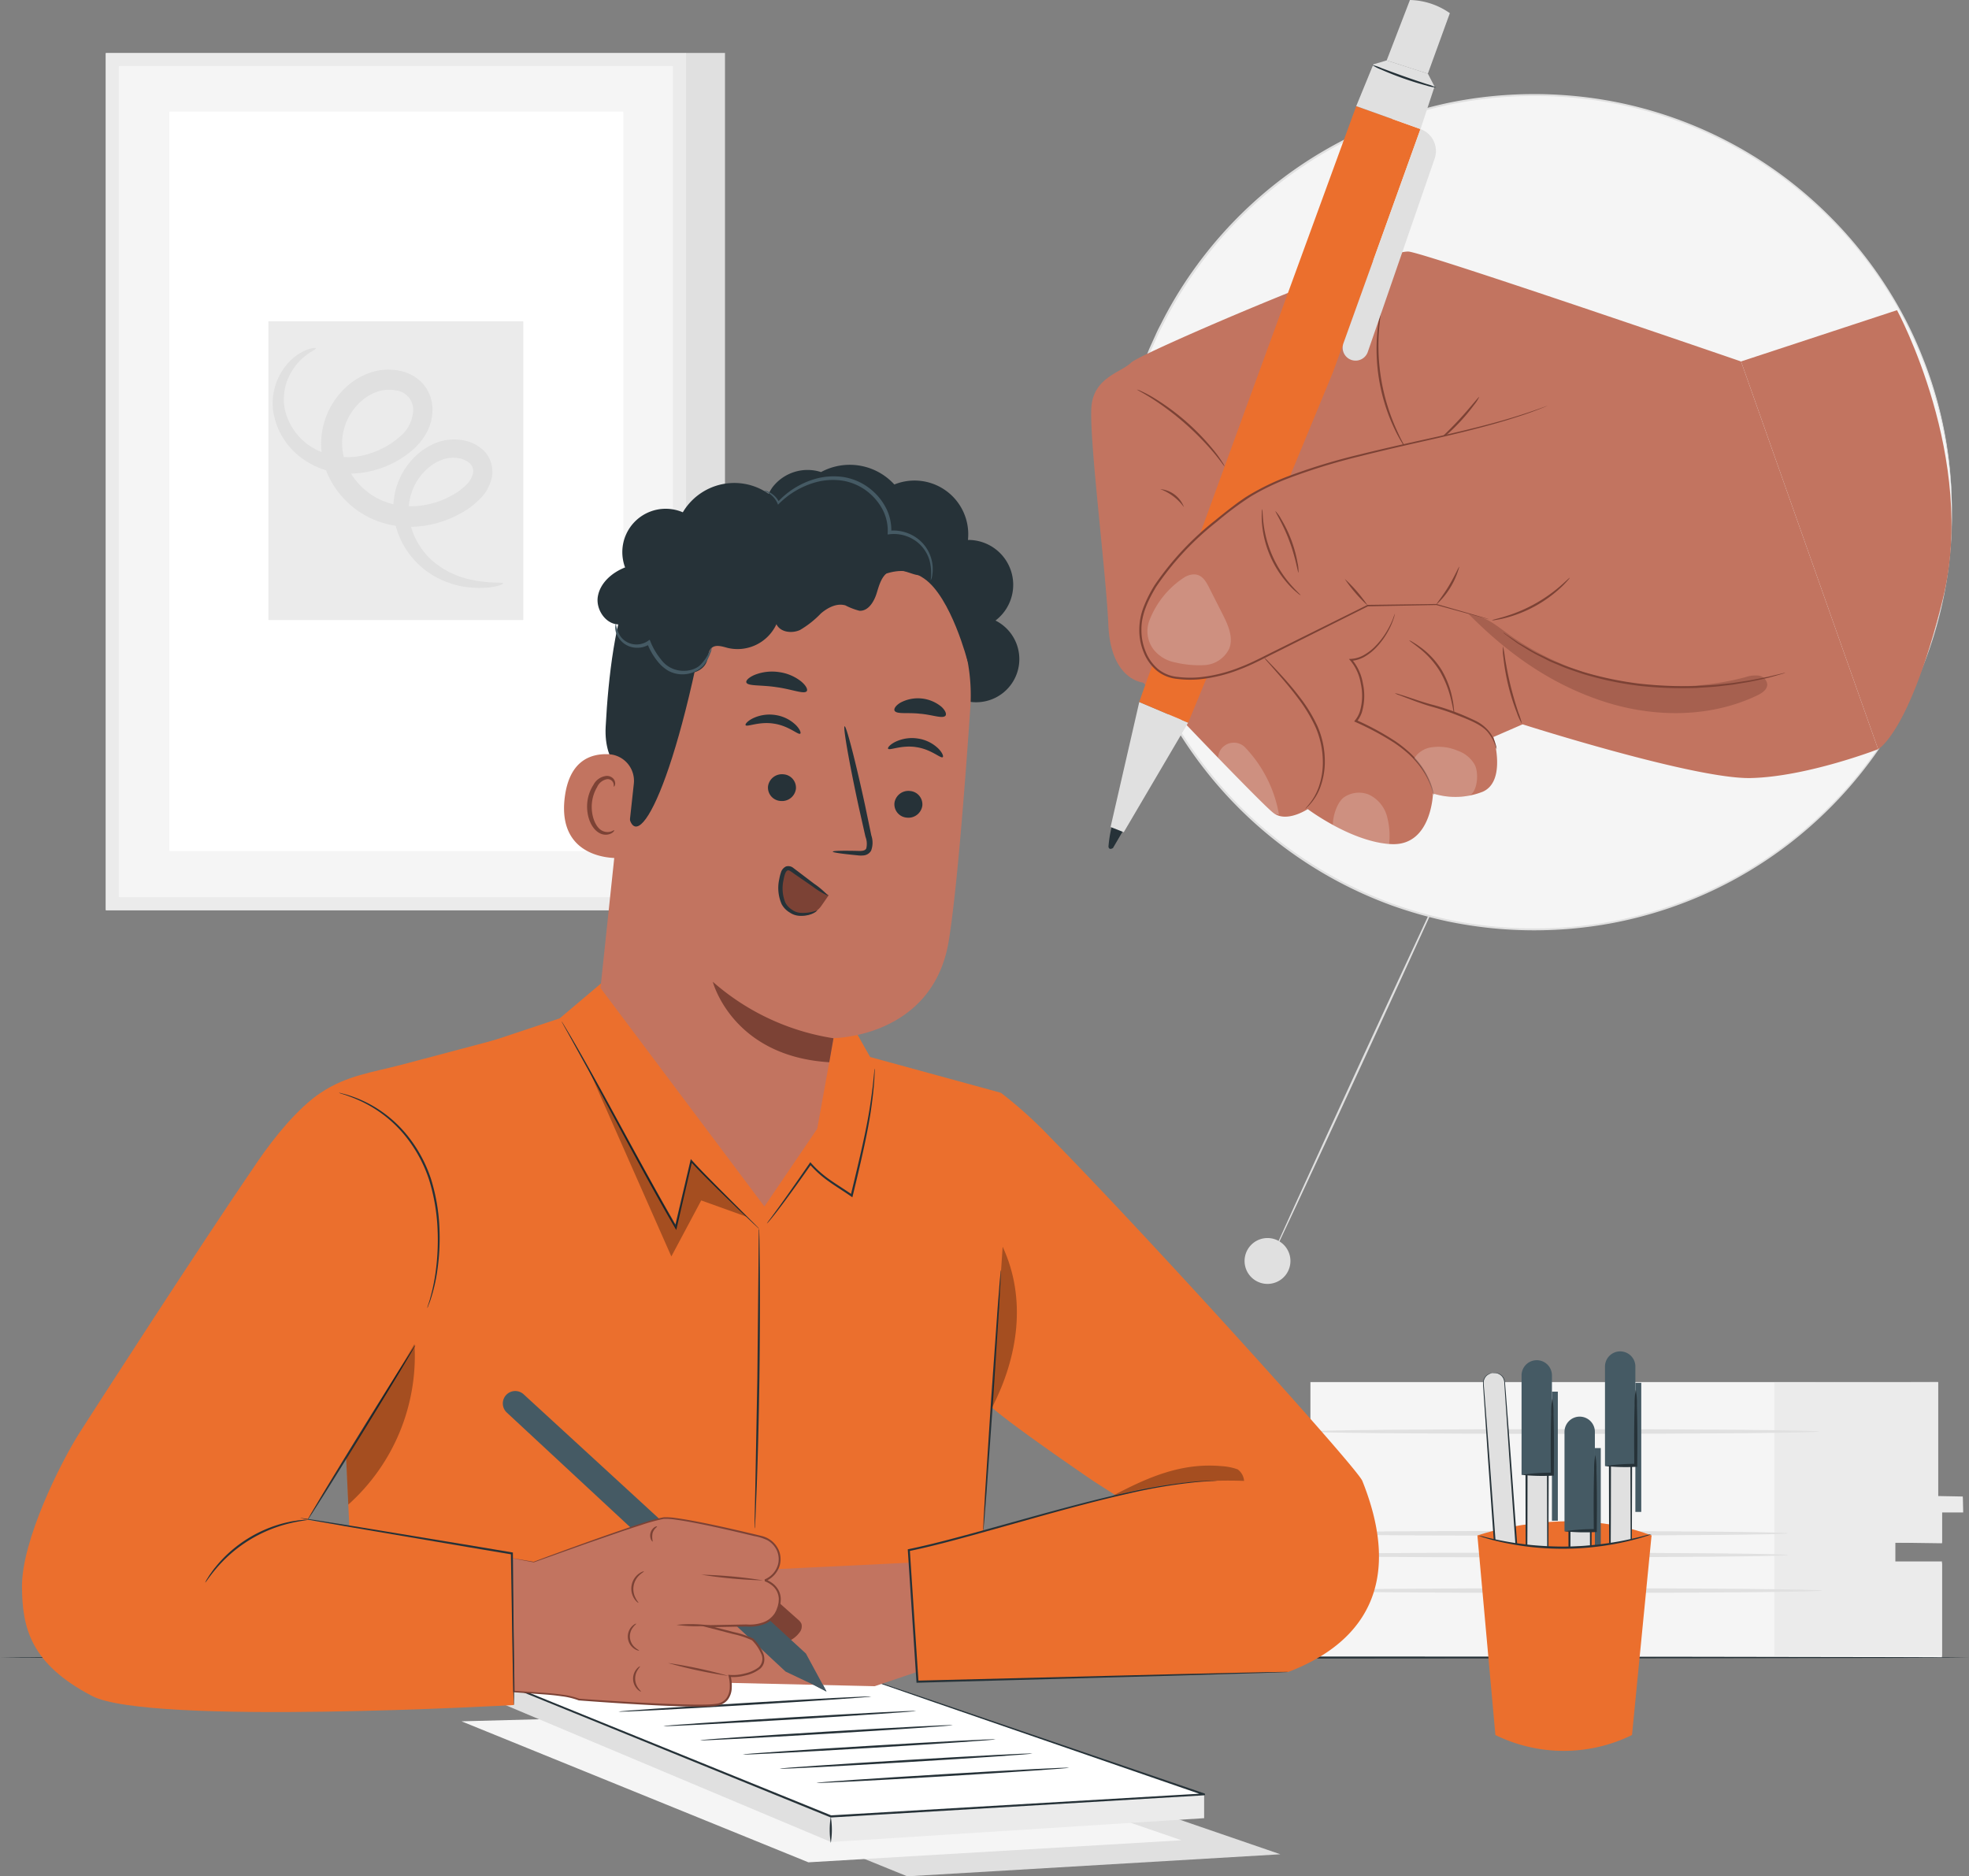 <svg xmlns="http://www.w3.org/2000/svg" width="339.324" height="323.359" viewBox="0 0 339.324 323.359">
  <rect x="0" y="0" width="339.324" height="323.359" fill="#808080" stroke="none"/>
  <g id="Grupo_930185" data-name="Grupo 930185" transform="translate(-139.238 -72.33)">
    <g id="Grupo_929878" data-name="Grupo 929878" transform="translate(157.442 81.454)">
      <g id="Grupo_929870" data-name="Grupo 929870" transform="translate(99.926)">
        <rect id="Rectángulo_335365" data-name="Rectángulo 335365" width="6.81" height="146.43" fill="#e0e0e0"/>
      </g>
      <g id="Grupo_929871" data-name="Grupo 929871" transform="translate(1.133 1.133)">
        <path id="Rectángulo_335366" data-name="Rectángulo 335366" d="M.138,0H97.62a.138.138,0,0,1,.138.138V145.364a.137.137,0,0,1-.137.137H.138A.138.138,0,0,1,0,145.363V.138A.138.138,0,0,1,.138,0Z" fill="#f5f5f5"/>
      </g>
      <g id="Grupo_929873" data-name="Grupo 929873" transform="translate(0 0)">
        <g id="Grupo_929872" data-name="Grupo 929872">
          <path id="Trazado_638972" data-name="Trazado 638972" d="M264.635,232.863H164.809a.1.1,0,0,1-.1-.1V85.195a.1.1,0,0,1,.1-.1h99.827a.1.1,0,0,1,.1.1v147.57A.1.1,0,0,1,264.635,232.863ZM167.073,230.6h95.3a.1.1,0,0,0,.1-.1V87.46a.1.1,0,0,0-.1-.1h-95.3a.1.1,0,0,0-.1.1V230.5A.1.1,0,0,0,167.073,230.6Z" transform="translate(-164.71 -85.097)" fill="#ebebeb"/>
        </g>
      </g>
      <g id="Grupo_929874" data-name="Grupo 929874" transform="translate(10.976 10.109)">
        <path id="Rectángulo_335367" data-name="Rectángulo 335367" d="M.137,0H78.107a.137.137,0,0,1,.137.137V127.315a.138.138,0,0,1-.138.138H.137A.137.137,0,0,1,0,127.315V.137A.137.137,0,0,1,.137,0Z" fill="#fff"/>
      </g>
      <g id="Grupo_929875" data-name="Grupo 929875" transform="translate(28.045 46.241)">
        <rect id="Rectángulo_335368" data-name="Rectángulo 335368" width="43.934" height="51.494" rx="0.064" fill="#ebebeb"/>
      </g>
      <g id="Grupo_929877" data-name="Grupo 929877" transform="translate(28.786 50.845)">
        <g id="Grupo_929876" data-name="Grupo 929876">
          <path id="Trazado_638973" data-name="Trazado 638973" d="M244.7,196.831c.056.165-2.111,1.115-6.237.632a15.245,15.245,0,0,1-7.011-2.8,14.225,14.225,0,0,1-5.448-8.569,12.316,12.316,0,0,1,4.166-11.714,10.946,10.946,0,0,1,3.159-1.851,8.408,8.408,0,0,1,3.952-.455,6.955,6.955,0,0,1,3.952,1.726,5.157,5.157,0,0,1,1.558,4.6,7.516,7.516,0,0,1-2.17,3.951,14.308,14.308,0,0,1-3.31,2.438,18.134,18.134,0,0,1-7.9,2.255,15.7,15.7,0,0,1-8.414-1.915,15.3,15.3,0,0,1-6.192-6.418,13.079,13.079,0,0,1-1.111-8.989,13.356,13.356,0,0,1,4.738-7.407,11.66,11.66,0,0,1,3.972-2.005,9.877,9.877,0,0,1,4.472-.14,7.3,7.3,0,0,1,4.059,2.29,6.739,6.739,0,0,1,1.591,4.338,8.265,8.265,0,0,1-1.059,4.131,11.056,11.056,0,0,1-2.5,3.012,16.863,16.863,0,0,1-6.224,3.307,15.965,15.965,0,0,1-6.548.505,13.4,13.4,0,0,1-5.7-2.183,12.336,12.336,0,0,1-5.442-8.621,10.411,10.411,0,0,1,2.016-7.391,8.834,8.834,0,0,1,3.73-2.979c1.027-.389,1.612-.375,1.637-.278.043.14-.465.367-1.3.922a9.725,9.725,0,0,0-2.9,3.117,9.213,9.213,0,0,0-1.187,6.313,10.338,10.338,0,0,0,4.839,6.777,11.92,11.92,0,0,0,9.982.95,14.042,14.042,0,0,0,5-2.826,6.141,6.141,0,0,0,2.333-4.681,3.366,3.366,0,0,0-3.007-3.322,6.485,6.485,0,0,0-2.872.135,8.265,8.265,0,0,0-2.71,1.42,9.886,9.886,0,0,0-3.417,5.446,9.51,9.51,0,0,0,.838,6.528A11.813,11.813,0,0,0,222.766,182a12.257,12.257,0,0,0,6.5,1.513,14.811,14.811,0,0,0,6.4-1.749,11.034,11.034,0,0,0,2.552-1.8,4.3,4.3,0,0,0,1.295-2.11,1.84,1.84,0,0,0-.524-1.7,3.823,3.823,0,0,0-2.115-.932,5.346,5.346,0,0,0-2.491.212,8,8,0,0,0-2.32,1.271,9.664,9.664,0,0,0-3.537,8.958,12.344,12.344,0,0,0,4.186,7.416,14.751,14.751,0,0,0,6.018,3C242.445,196.945,244.676,196.517,244.7,196.831Z" transform="translate(-204.99 -156.243)" fill="#e0e0e0"/>
        </g>
      </g>
    </g>
    <g id="Grupo_929879" data-name="Grupo 929879" transform="translate(357.67 219.642)">
      <path id="Trazado_638974" data-name="Trazado 638974" d="M477.58,278.462c.093.043-7.151,15.952-16.177,35.529s-16.423,35.42-16.516,35.377,7.149-15.949,16.178-35.533S477.486,278.418,477.58,278.462Z" transform="translate(-444.886 -278.462)" fill="#e0e0e0"/>
    </g>
    <g id="Grupo_929881" data-name="Grupo 929881" transform="translate(331.589 88.531)">
      <circle id="Elipse_4932" data-name="Elipse 4932" cx="71.922" cy="71.922" r="71.922" transform="translate(0.186 0.152)" fill="#f5f5f5"/>
      <g id="Grupo_929880" data-name="Grupo 929880" transform="translate(0 0)">
        <path id="Trazado_638975" data-name="Trazado 638975" d="M552.422,167.074s-.023-.4-.049-1.166c-.012-.387-.028-.866-.046-1.436s-.031-1.233-.1-1.983a72.282,72.282,0,0,0-2.045-12.977,71.216,71.216,0,0,0-2.949-9.027,69.4,69.4,0,0,0-5-10.121,72.688,72.688,0,0,0-18.25-20.408,71.629,71.629,0,0,0-30.226-13.409,72.947,72.947,0,0,0-28.124.325,76.644,76.644,0,0,0-9.594,2.736,71.946,71.946,0,0,0-33.358,25.019,70.622,70.622,0,0,0-5.849,9.416c-.412.836-.879,1.649-1.25,2.508l-1.159,2.565c-.692,1.747-1.408,3.494-1.979,5.3a69.875,69.875,0,0,0-2.733,11.1,71.632,71.632,0,0,0,0,23.1,69.944,69.944,0,0,0,2.731,11.1c.571,1.808,1.286,3.555,1.978,5.3.773,1.714,1.525,3.43,2.409,5.075a70.618,70.618,0,0,0,5.849,9.419,71.948,71.948,0,0,0,33.364,25.026,76.663,76.663,0,0,0,9.6,2.736,72.949,72.949,0,0,0,28.127.324,71.633,71.633,0,0,0,30.226-13.411,72.693,72.693,0,0,0,18.248-20.409,69.339,69.339,0,0,0,5-10.12,71.238,71.238,0,0,0,2.949-9.026,72.313,72.313,0,0,0,2.045-12.976c.074-.749.09-1.411.1-1.982s.034-1.048.046-1.436c.026-.77.049-1.166.049-1.166s0,.4-.011,1.166q-.011.581-.027,1.437c-.008.572-.018,1.235-.086,1.985a70.334,70.334,0,0,1-4.9,22.063,69.312,69.312,0,0,1-4.989,10.161A72.756,72.756,0,0,1,524.139,224.4,71.831,71.831,0,0,1,493.81,237.9a73.227,73.227,0,0,1-28.252-.3,76.845,76.845,0,0,1-9.644-2.742,72.262,72.262,0,0,1-33.54-25.132,70.989,70.989,0,0,1-5.882-9.466c-.889-1.652-1.646-3.377-2.423-5.1-.7-1.757-1.415-3.513-1.99-5.33a70.417,70.417,0,0,1-2.747-11.161,71.96,71.96,0,0,1,0-23.214,70.219,70.219,0,0,1,2.748-11.156c.575-1.816,1.294-3.572,1.991-5.328l1.166-2.577c.373-.865.841-1.681,1.256-2.521a71.068,71.068,0,0,1,5.882-9.463,72.258,72.258,0,0,1,33.535-25.126,76.793,76.793,0,0,1,9.642-2.742,73.23,73.23,0,0,1,28.25-.3,71.841,71.841,0,0,1,30.328,13.5,72.777,72.777,0,0,1,18.269,20.51,69.336,69.336,0,0,1,4.99,10.162,70.349,70.349,0,0,1,4.9,22.066c.068.75.078,1.414.086,1.985s.02,1.05.027,1.438C552.425,166.679,552.422,167.074,552.422,167.074Z" transform="translate(-408.392 -95)" fill="#e0e0e0"/>
      </g>
    </g>
    <path id="Trazado_638976" data-name="Trazado 638976" d="M447.251,374.554a3.952,3.952,0,1,1-4.227-3.658A3.953,3.953,0,0,1,447.251,374.554Z" transform="translate(-85.638 -85.192)" fill="#e0e0e0"/>
    <g id="Grupo_929911" data-name="Grupo 929911" transform="translate(359.243 310.518)">
      <g id="Grupo_929910" data-name="Grupo 929910">
        <g id="Grupo_929885" data-name="Grupo 929885">
          <g id="Grupo_929884" data-name="Grupo 929884">
            <g id="Grupo_929883" data-name="Grupo 929883">
              <g id="Grupo_929882" data-name="Grupo 929882">
                <path id="Trazado_638977" data-name="Trazado 638977" d="M452.91,405.622v26.062h-5.823v3.539h5.823v17.871H561.749V436.832h-8.062V433.29h8.062v-5.313h3.583v-2.415h-4.255v-19.94Z" transform="translate(-447.087 -405.622)" fill="#f5f5f5"/>
              </g>
            </g>
          </g>
        </g>
        <g id="Grupo_929889" data-name="Grupo 929889" transform="translate(85.759 0)">
          <g id="Grupo_929888" data-name="Grupo 929888">
            <g id="Grupo_929887" data-name="Grupo 929887">
              <g id="Grupo_929886" data-name="Grupo 929886">
                <path id="Trazado_638978" data-name="Trazado 638978" d="M567.089,405.7v47.1h28.9V436.535H587.93V433.29l8.062.11v-5.313l3.653,0-.07-2.746-4.255-.08V405.622Z" transform="translate(-567.089 -405.622)" fill="#ebebeb"/>
              </g>
            </g>
          </g>
        </g>
        <g id="Grupo_929894" data-name="Grupo 929894" transform="translate(0.179 29.391)">
          <g id="Grupo_929893" data-name="Grupo 929893">
            <g id="Grupo_929892" data-name="Grupo 929892">
              <g id="Grupo_929891" data-name="Grupo 929891">
                <g id="Grupo_929890" data-name="Grupo 929890">
                  <path id="Trazado_638979" data-name="Trazado 638979" d="M535.31,447.157c0,.225-19.7.407-43.984.407s-43.988-.182-43.988-.407,19.691-.408,43.988-.408S535.31,446.932,535.31,447.157Z" transform="translate(-447.338 -446.749)" fill="#e0e0e0"/>
                </g>
              </g>
            </g>
          </g>
        </g>
        <g id="Grupo_929899" data-name="Grupo 929899" transform="translate(0.179 25.654)">
          <g id="Grupo_929898" data-name="Grupo 929898">
            <g id="Grupo_929897" data-name="Grupo 929897">
              <g id="Grupo_929896" data-name="Grupo 929896">
                <g id="Grupo_929895" data-name="Grupo 929895">
                  <path id="Trazado_638980" data-name="Trazado 638980" d="M535.31,441.926c0,.226-19.7.408-43.984.408s-43.988-.182-43.988-.408,19.691-.407,43.988-.407S535.31,441.7,535.31,441.926Z" transform="translate(-447.338 -441.519)" fill="#e0e0e0"/>
                </g>
              </g>
            </g>
          </g>
        </g>
        <g id="Grupo_929904" data-name="Grupo 929904" transform="translate(5.496 8.11)">
          <g id="Grupo_929903" data-name="Grupo 929903">
            <g id="Grupo_929902" data-name="Grupo 929902">
              <g id="Grupo_929901" data-name="Grupo 929901">
                <g id="Grupo_929900" data-name="Grupo 929900">
                  <path id="Trazado_638981" data-name="Trazado 638981" d="M542.75,417.378c0,.225-19.694.407-43.984.407s-43.988-.182-43.988-.407,19.691-.408,43.988-.408S542.75,417.153,542.75,417.378Z" transform="translate(-454.778 -416.97)" fill="#e0e0e0"/>
                </g>
              </g>
            </g>
          </g>
        </g>
        <g id="Grupo_929909" data-name="Grupo 929909" transform="translate(6.04 35.523)">
          <g id="Grupo_929908" data-name="Grupo 929908">
            <g id="Grupo_929907" data-name="Grupo 929907">
              <g id="Grupo_929906" data-name="Grupo 929906">
                <g id="Grupo_929905" data-name="Grupo 929905">
                  <path id="Trazado_638982" data-name="Trazado 638982" d="M543.51,455.736c0,.226-19.694.408-43.984.408s-43.988-.182-43.988-.408,19.691-.407,43.988-.407S543.51,455.511,543.51,455.736Z" transform="translate(-455.538 -455.329)" fill="#e0e0e0"/>
                </g>
              </g>
            </g>
          </g>
        </g>
      </g>
    </g>
    <g id="Grupo_929913" data-name="Grupo 929913" transform="translate(139.238 357.798)">
      <path id="Trazado_638983" data-name="Trazado 638983" d="M139.238,472.042H478.563" transform="translate(-139.238 -471.855)" fill="#fff"/>
      <g id="Grupo_929912" data-name="Grupo 929912">
        <path id="Trazado_638984" data-name="Trazado 638984" d="M478.563,471.967c0,.1-75.967.186-169.654.186-93.72,0-169.67-.083-169.67-.186s75.95-.186,169.67-.186C402.6,471.781,478.563,471.865,478.563,471.967Z" transform="translate(-139.238 -471.781)" fill="#263238"/>
      </g>
    </g>
    <path id="Trazado_638985" data-name="Trazado 638985" d="M495.509,441.636s15.579-5.508,30.011,0h0l-2.792,4.955-25.811.993-1.408-5.949" transform="translate(-101.661 -104.682)" fill="#eb6f2d"/>
    <g id="Grupo_929921" data-name="Grupo 929921" transform="translate(394.816 308.919)">
      <g id="Grupo_929916" data-name="Grupo 929916">
        <g id="Grupo_929915" data-name="Grupo 929915">
          <path id="Trazado_638986" data-name="Trazado 638986" d="M498.508,403.44l.273-.02a1.7,1.7,0,0,1,1.817,1.573l3.7,51.254-3.663.264-3.7-51.254A1.7,1.7,0,0,1,498.508,403.44Z" transform="translate(-496.883 -403.393)" fill="#e0e0e0"/>
          <g id="Grupo_929914" data-name="Grupo 929914">
            <path id="Trazado_638987" data-name="Trazado 638987" d="M498.489,403.431a1.919,1.919,0,0,0-.966.439,1.652,1.652,0,0,0-.55,1.127c0,.506.08,1.118.125,1.793.211,2.732.514,6.655.888,11.5.717,9.748,1.708,23.218,2.81,38.193l-.2-.172,1.965-.142,1.7-.122-.172.2c-1.062-15.046-2.019-28.586-2.711-38.388-.327-4.879-.592-8.826-.776-11.575q-.032-.511-.061-.966a2.593,2.593,0,0,0-.125-.818,1.689,1.689,0,0,0-.865-.92,1.723,1.723,0,0,0-.782-.154,1.651,1.651,0,0,1-.279,0,1.463,1.463,0,0,1,.277-.039,1.68,1.68,0,0,1,.814.124,1.752,1.752,0,0,1,.936.947,2.682,2.682,0,0,1,.15.85q.037.453.078.964c.212,2.748.516,6.692.893,11.567.721,9.8,1.717,23.338,2.824,38.38l.014.186-.186.013-1.7.123-1.966.142-.186.014-.013-.186c-1.058-14.98-2.009-28.452-2.7-38.2-.325-4.853-.588-8.779-.772-11.513-.034-.683-.1-1.273-.092-1.812a1.723,1.723,0,0,1,.611-1.174,1.65,1.65,0,0,1,.735-.358A.973.973,0,0,1,498.489,403.431Z" transform="translate(-496.864 -403.384)" fill="#263238"/>
          </g>
        </g>
      </g>
      <g id="Grupo_929917" data-name="Grupo 929917" transform="translate(1.878 36.643)">
        <path id="Trazado_638988" data-name="Trazado 638988" d="M499.491,455.035l5.222-.377,1.233,17.1a2.618,2.618,0,0,1-2.423,2.8h0a2.618,2.618,0,0,1-2.8-2.423Z" transform="translate(-499.491 -454.658)" fill="#455a64"/>
      </g>
      <g id="Grupo_929918" data-name="Grupo 929918" transform="translate(0.294 29.136)">
        <rect id="Rectángulo_335369" data-name="Rectángulo 335369" width="1.016" height="22.244" transform="translate(2.615 22.186) rotate(175.87)" fill="#455a64"/>
      </g>
      <g id="Grupo_929920" data-name="Grupo 929920" transform="translate(1.542 36.598)">
        <g id="Grupo_929919" data-name="Grupo 929919">
          <path id="Trazado_638989" data-name="Trazado 638989" d="M504.579,454.64a34.389,34.389,0,0,1-5.261.757l.232-.274c.094,1.194.2,2.488.3,3.852.182,2.527.315,4.817.384,6.476a12.743,12.743,0,0,1-.007,2.694,12.773,12.773,0,0,1-.393-2.666c-.17-1.652-.367-3.937-.549-6.464-.089-1.365-.174-2.661-.252-3.856l-.016-.254.249-.02A34.567,34.567,0,0,1,504.579,454.64Z" transform="translate(-499.022 -454.595)" fill="#263238"/>
        </g>
      </g>
    </g>
    <g id="Grupo_929929" data-name="Grupo 929929" transform="translate(401.453 306.745)">
      <g id="Grupo_929924" data-name="Grupo 929924" transform="translate(0.652 3.382)">
        <g id="Grupo_929923" data-name="Grupo 929923">
          <rect id="Rectángulo_335370" data-name="Rectángulo 335370" width="3.672" height="41.444" transform="translate(0.204 0.186)" fill="#e0e0e0"/>
          <g id="Grupo_929922" data-name="Grupo 929922">
            <path id="Trazado_638990" data-name="Trazado 638990" d="M510.939,446.707a1.637,1.637,0,0,1-.013-.223c0-.161-.007-.369-.013-.63-.006-.572-.014-1.376-.026-2.4-.013-2.1-.032-5.1-.055-8.823-.02-7.462-.048-17.79-.079-29.366l.185.186h-3.67c.368-.372.1-.1.184-.175V407q0,.863,0,1.719,0,1.71,0,3.383c0,2.23,0,4.406-.006,6.516-.009,4.218-.016,8.171-.023,11.762-.036,7.148-.064,12.845-.081,16.332l-.074-.074,2.7.042.715.017a1.871,1.871,0,0,1,.253.014,1.341,1.341,0,0,1-.227.014l-.7.017-2.747.041h-.073v-.074c-.018-3.487-.046-9.184-.081-16.332-.007-3.591-.015-7.544-.023-11.762,0-2.11,0-4.286-.006-6.516q0-1.672,0-3.383,0-.855,0-1.719v-1.722c.084-.086-.188.175.188-.2h3.856v.185c-.031,11.63-.059,22.006-.079,29.5-.023,3.7-.041,6.69-.055,8.78-.011,1.008-.019,1.8-.026,2.36l-.013.605A1.052,1.052,0,0,1,510.939,446.707Z" transform="translate(-507.063 -405.076)" fill="#263238"/>
          </g>
        </g>
      </g>
      <g id="Grupo_929925" data-name="Grupo 929925">
        <path id="Trazado_638991" data-name="Trazado 638991" d="M511.387,420.1h-5.236V402.961a2.618,2.618,0,0,1,2.618-2.618h0a2.618,2.618,0,0,1,2.618,2.618Z" transform="translate(-506.151 -400.343)" fill="#455a64"/>
      </g>
      <g id="Grupo_929926" data-name="Grupo 929926" transform="translate(5.236 5.42)">
        <rect id="Rectángulo_335371" data-name="Rectángulo 335371" width="1.016" height="22.244" fill="#455a64"/>
      </g>
      <g id="Grupo_929928" data-name="Grupo 929928" transform="translate(0 6.603)">
        <g id="Grupo_929927" data-name="Grupo 929927">
          <path id="Trazado_638992" data-name="Trazado 638992" d="M506.151,422.739a34.459,34.459,0,0,1,5.3-.376l-.251.257c-.009-1.2-.017-2.5-.026-3.864,0-2.533.031-4.827.083-6.486a12.784,12.784,0,0,1,.2-2.687,12.674,12.674,0,0,1,.2,2.687c.051,1.659.083,3.953.083,6.486-.009,1.369-.018,2.666-.026,3.864v.255h-.249A34.425,34.425,0,0,1,506.151,422.739Z" transform="translate(-506.151 -409.582)" fill="#263238"/>
        </g>
      </g>
    </g>
    <g id="Grupo_929937" data-name="Grupo 929937" transform="translate(408.853 316.471)">
      <g id="Grupo_929932" data-name="Grupo 929932" transform="translate(0.652 3.382)">
        <g id="Grupo_929931" data-name="Grupo 929931">
          <rect id="Rectángulo_335372" data-name="Rectángulo 335372" width="3.672" height="41.444" transform="translate(0.204 0.186)" fill="#e0e0e0"/>
          <g id="Grupo_929930" data-name="Grupo 929930">
            <path id="Trazado_638993" data-name="Trazado 638993" d="M521.294,460.316a1.64,1.64,0,0,1-.013-.223c0-.162-.007-.369-.013-.63-.006-.573-.015-1.377-.026-2.4-.013-2.1-.032-5.1-.055-8.824-.02-7.462-.048-17.789-.079-29.366l.185.185h-3.67c.368-.372.1-.1.184-.174V420.6q0,.864,0,1.719,0,1.711,0,3.384c0,2.229,0,4.405-.006,6.516-.009,4.217-.016,8.171-.023,11.762-.036,7.148-.064,12.845-.081,16.331l-.074-.074,2.7.042.715.017a2.032,2.032,0,0,1,.253.014,1.251,1.251,0,0,1-.227.014l-.7.017-2.747.042h-.073v-.075c-.018-3.486-.046-9.183-.081-16.331-.007-3.591-.015-7.545-.023-11.762,0-2.11,0-4.286-.006-6.516q0-1.672,0-3.384,0-.854,0-1.719v-1.722c.084-.087-.188.174.188-.2h3.856v.186c-.031,11.63-.059,22.006-.079,29.5-.023,3.7-.042,6.69-.055,8.78-.011,1.008-.02,1.8-.026,2.36l-.013.606A1.02,1.02,0,0,1,521.294,460.316Z" transform="translate(-517.418 -418.685)" fill="#263238"/>
          </g>
        </g>
      </g>
      <g id="Grupo_929933" data-name="Grupo 929933">
        <path id="Trazado_638994" data-name="Trazado 638994" d="M521.742,433.712h-5.236V416.57a2.618,2.618,0,0,1,2.618-2.618h0a2.618,2.618,0,0,1,2.618,2.618Z" transform="translate(-516.506 -413.952)" fill="#455a64"/>
      </g>
      <g id="Grupo_929934" data-name="Grupo 929934" transform="translate(5.236 5.42)">
        <rect id="Rectángulo_335373" data-name="Rectángulo 335373" width="1.016" height="22.244" fill="#455a64"/>
      </g>
      <g id="Grupo_929936" data-name="Grupo 929936" transform="translate(0 6.603)">
        <g id="Grupo_929935" data-name="Grupo 929935">
          <path id="Trazado_638995" data-name="Trazado 638995" d="M516.506,436.349a34.4,34.4,0,0,1,5.3-.377l-.251.257c-.009-1.2-.017-2.495-.026-3.863,0-2.533.031-4.827.083-6.487a12.775,12.775,0,0,1,.2-2.686,12.658,12.658,0,0,1,.2,2.686c.051,1.66.084,3.953.084,6.487-.01,1.368-.019,2.666-.027,3.863l0,.255-.249,0A34.53,34.53,0,0,1,516.506,436.349Z" transform="translate(-516.506 -423.192)" fill="#263238"/>
        </g>
      </g>
    </g>
    <g id="Grupo_929945" data-name="Grupo 929945" transform="translate(415.83 305.226)">
      <g id="Grupo_929940" data-name="Grupo 929940" transform="translate(0.652 3.382)">
        <g id="Grupo_929939" data-name="Grupo 929939">
          <rect id="Rectángulo_335374" data-name="Rectángulo 335374" width="3.672" height="41.444" transform="translate(0.204 0.186)" fill="#e0e0e0"/>
          <g id="Grupo_929938" data-name="Grupo 929938">
            <path id="Trazado_638996" data-name="Trazado 638996" d="M531.058,444.582a1.6,1.6,0,0,1-.013-.223c0-.162-.007-.369-.012-.63-.006-.573-.015-1.377-.026-2.4-.013-2.1-.031-5.1-.055-8.824-.02-7.462-.048-17.789-.079-29.366l.185.185h-3.67c.367-.372.1-.1.184-.174v1.722q0,.864,0,1.719,0,1.711,0,3.383c0,2.23,0,4.406-.006,6.515-.009,4.218-.016,8.171-.024,11.762-.036,7.148-.064,12.845-.081,16.331l-.073-.074,2.7.042.715.017a2.026,2.026,0,0,1,.253.014,1.252,1.252,0,0,1-.227.014l-.7.017-2.746.042h-.074v-.074c-.017-3.486-.046-9.183-.082-16.331-.007-3.591-.014-7.545-.023-11.762,0-2.11,0-4.286-.007-6.515q0-1.672,0-3.383v-3.44c.084-.087-.188.174.189-.2h3.856v.186c-.031,11.63-.059,22-.079,29.5-.024,3.7-.042,6.691-.056,8.78-.011,1.008-.019,1.8-.026,2.36l-.013.606A1.043,1.043,0,0,1,531.058,444.582Z" transform="translate(-527.182 -402.951)" fill="#263238"/>
          </g>
        </g>
      </g>
      <g id="Grupo_929941" data-name="Grupo 929941">
        <path id="Trazado_638997" data-name="Trazado 638997" d="M531.505,417.977h-5.236V400.836a2.618,2.618,0,0,1,2.618-2.618h0a2.618,2.618,0,0,1,2.619,2.618Z" transform="translate(-526.269 -398.218)" fill="#455a64"/>
      </g>
      <g id="Grupo_929942" data-name="Grupo 929942" transform="translate(5.236 5.42)">
        <rect id="Rectángulo_335375" data-name="Rectángulo 335375" width="1.016" height="22.244" fill="#455a64"/>
      </g>
      <g id="Grupo_929944" data-name="Grupo 929944" transform="translate(0 6.603)">
        <g id="Grupo_929943" data-name="Grupo 929943">
          <path id="Trazado_638998" data-name="Trazado 638998" d="M526.269,420.615a34.3,34.3,0,0,1,5.3-.377l-.251.257c-.009-1.2-.017-2.5-.026-3.863,0-2.533.031-4.827.083-6.487a12.778,12.778,0,0,1,.2-2.686,12.69,12.69,0,0,1,.2,2.686c.051,1.66.083,3.953.083,6.487-.009,1.368-.019,2.666-.026,3.863l0,.255-.249,0A34.429,34.429,0,0,1,526.269,420.615Z" transform="translate(-526.269 -407.458)" fill="#263238"/>
        </g>
      </g>
    </g>
    <g id="Grupo_929946" data-name="Grupo 929946" transform="translate(393.848 336.953)">
      <path id="Trazado_638999" data-name="Trazado 638999" d="M522.148,477a26.724,26.724,0,0,1-23.543,0l-3.1-34.388c9.476,2.777,19.531,2.511,30.011,0Z" transform="translate(-495.509 -442.613)" fill="#eb6f2d"/>
    </g>
    <g id="Grupo_929947" data-name="Grupo 929947" transform="translate(394.059 336.717)">
      <path id="Trazado_639000" data-name="Trazado 639000" d="M525.609,442.286a7.2,7.2,0,0,1-1.121.4c-.726.244-1.8.542-3.131.855a47.983,47.983,0,0,1-4.741.856,49.433,49.433,0,0,1-11.782.109,48.144,48.144,0,0,1-4.756-.768c-1.341-.289-2.416-.567-3.147-.8a7.342,7.342,0,0,1-1.127-.383,7.185,7.185,0,0,1,1.165.243c.74.188,1.82.425,3.16.68s2.947.5,4.74.685c1.794.169,3.776.279,5.856.267s4.058-.173,5.849-.375c1.789-.221,3.393-.487,4.727-.773s2.411-.537,3.147-.738A7.369,7.369,0,0,1,525.609,442.286Z" transform="translate(-495.805 -442.283)" fill="#263238"/>
    </g>
    <g id="Grupo_929957" data-name="Grupo 929957" transform="translate(218.772 359.477)">
      <path id="Trazado_639001" data-name="Trazado 639001" d="M334.149,488.578l-59.782,1.59,59.782,24.3,64.3-3.8Z" transform="translate(-257.331 -478.252)" fill="#e0e0e0"/>
      <path id="Trazado_639002" data-name="Trazado 639002" d="M310.31,485.2l-59.782,1.59,59.782,24.3,64.3-3.8Z" transform="translate(-250.528 -477.288)" fill="#f5f5f5"/>
      <path id="Trazado_639003" data-name="Trazado 639003" d="M255.982,476.357l59.782,24.3v4.415l-59.782-25.145Z" transform="translate(-252.084 -474.765)" fill="#e0e0e0"/>
      <path id="Trazado_639004" data-name="Trazado 639004" d="M339.633,513.253l64.3-4.107V505.04l-64.3,3.8Z" transform="translate(-275.954 -482.95)" fill="#ebebeb"/>
      <g id="Grupo_929949" data-name="Grupo 929949" transform="translate(3.74)">
        <path id="Trazado_639005" data-name="Trazado 639005" d="M315.764,474.132l-59.782,1.59,59.782,24.3,64.3-3.8Z" transform="translate(-255.825 -474.13)" fill="#fff"/>
        <g id="Grupo_929948" data-name="Grupo 929948">
          <path id="Trazado_639006" data-name="Trazado 639006" d="M315.7,474.131s.1.026.3.09l.89.292,3.463,1.163,13.115,4.457,46.582,15.93a.164.164,0,0,1,.1.209.166.166,0,0,1-.146.111l-60.267,3.583-4.031.238a.194.194,0,0,1-.081-.014L255.86,475.866a.157.157,0,0,1,.055-.3l43.406-1.088,12.109-.279,3.182-.061c.72-.011,1.089,0,1.089,0s-.374.026-1.1.053l-3.189.109-12.115.365-43.378,1.22.055-.3,59.792,24.27-.081-.014,4.032-.238,60.269-3.539-.044.319-46.515-16.05-13.092-4.546-3.455-1.213-.885-.317C315.8,474.175,315.7,474.131,315.7,474.131Z" transform="translate(-255.762 -474.129)" fill="#263238"/>
        </g>
      </g>
      <g id="Grupo_929950" data-name="Grupo 929950" transform="translate(63.448 25.955)">
        <path id="Trazado_639007" data-name="Trazado 639007" d="M339.5,514.962a13.749,13.749,0,0,1,0-4.514,13.8,13.8,0,0,1,0,4.514Z" transform="translate(-339.31 -510.448)" fill="#263238"/>
      </g>
      <g id="Grupo_929951" data-name="Grupo 929951" transform="translate(61.149 17.488)">
        <path id="Trazado_639008" data-name="Trazado 639008" d="M379.674,498.614c.006.1-9.746.77-21.778,1.49s-21.8,1.222-21.8,1.119,9.744-.77,21.78-1.49S379.667,498.511,379.674,498.614Z" transform="translate(-336.093 -498.6)" fill="#263238"/>
      </g>
      <g id="Grupo_929952" data-name="Grupo 929952" transform="translate(54.809 15.042)">
        <path id="Trazado_639009" data-name="Trazado 639009" d="M370.8,495.191c.006.1-9.746.77-21.778,1.49s-21.8,1.222-21.8,1.119,9.744-.77,21.78-1.491S370.8,495.088,370.8,495.191Z" transform="translate(-327.221 -495.177)" fill="#263238"/>
      </g>
      <g id="Grupo_929953" data-name="Grupo 929953" transform="translate(48.468 12.595)">
        <path id="Trazado_639010" data-name="Trazado 639010" d="M361.929,491.767c.006.1-9.746.77-21.778,1.491s-21.8,1.222-21.8,1.119,9.744-.77,21.78-1.491S361.923,491.664,361.929,491.767Z" transform="translate(-318.348 -491.753)" fill="#263238"/>
      </g>
      <g id="Grupo_929954" data-name="Grupo 929954" transform="translate(41.092 10.149)">
        <path id="Trazado_639011" data-name="Trazado 639011" d="M351.609,488.344c.006.1-9.746.77-21.778,1.491s-21.8,1.221-21.8,1.119,9.744-.77,21.78-1.491S351.6,488.242,351.609,488.344Z" transform="translate(-308.028 -488.331)" fill="#263238"/>
      </g>
      <g id="Grupo_929955" data-name="Grupo 929955" transform="translate(34.769 7.703)">
        <path id="Trazado_639012" data-name="Trazado 639012" d="M342.76,484.921c.006.1-9.745.77-21.778,1.491s-21.8,1.221-21.8,1.119,9.743-.77,21.78-1.491S342.754,484.819,342.76,484.921Z" transform="translate(-299.18 -484.907)" fill="#263238"/>
      </g>
      <g id="Grupo_929956" data-name="Grupo 929956" transform="translate(27.04 5.213)">
        <path id="Trazado_639013" data-name="Trazado 639013" d="M331.946,481.437c.006.1-9.746.77-21.778,1.491s-21.8,1.221-21.8,1.119,9.744-.77,21.78-1.491S331.939,481.335,331.946,481.437Z" transform="translate(-288.365 -481.423)" fill="#263238"/>
      </g>
    </g>
    <path id="Trazado_639014" data-name="Trazado 639014" d="M411.3,207.269s-5.554-.411-5.966-9.874-3.5-33.326-2.88-38.057,5.143-5.554,6.788-7.2,44.023-19.749,47.932-19.131,57.189,18.926,57.189,18.926l23.621,66.826s-12.307,4.762-21.976,4.968-39.292-9.258-39.292-9.258l-5.028,2.188s2.3,7.58-1.825,9.421a12.813,12.813,0,0,1-8.589.3s-.237,8.946-7.025,8.74-14.562-6.039-14.562-6.039-3.7,2.468-5.966.617S418.7,214.469,418.7,214.469Z" transform="translate(-75.085 -17.309)" fill="#c27460"/>
    <g id="Grupo_929958" data-name="Grupo 929958" transform="translate(376.468 125.784)">
      <path id="Trazado_639015" data-name="Trazado 639015" d="M476.1,170.77a4.832,4.832,0,0,1-.541-.8,23.809,23.809,0,0,1-1.251-2.322,31.466,31.466,0,0,1-1.466-3.631,32.369,32.369,0,0,1-1.647-9.427,31.221,31.221,0,0,1,.148-3.913,23.9,23.9,0,0,1,.389-2.608,4.836,4.836,0,0,1,.237-.938,4.76,4.76,0,0,1-.094.962c-.092.612-.189,1.505-.27,2.607a35.771,35.771,0,0,0-.067,3.88,34.868,34.868,0,0,0,1.63,9.333,35.873,35.873,0,0,0,1.379,3.627c.45,1.01.843,1.817,1.138,2.361A4.819,4.819,0,0,1,476.1,170.77Z" transform="translate(-471.19 -147.127)" fill="#7c4235"/>
    </g>
    <g id="Grupo_929959" data-name="Grupo 929959" transform="translate(386.796 140.733)">
      <path id="Trazado_639016" data-name="Trazado 639016" d="M493,168.047a5.987,5.987,0,0,1-.853,1.343,33.852,33.852,0,0,1-5.222,5.6,5.976,5.976,0,0,1-1.279.945c-.071-.085,1.753-1.672,3.777-3.851S492.909,167.982,493,168.047Z" transform="translate(-485.642 -168.046)" fill="#7c4235"/>
    </g>
    <g id="Grupo_929960" data-name="Grupo 929960" transform="translate(357.056 185.617)">
      <path id="Trazado_639017" data-name="Trazado 639017" d="M444.029,230.852a7.09,7.09,0,0,1,.86.821c.536.546,1.3,1.345,2.223,2.358s2,2.243,3.091,3.69a25.512,25.512,0,0,1,3.076,5.045,15.148,15.148,0,0,1,1.241,5.782,12.757,12.757,0,0,1-.808,4.763,9.228,9.228,0,0,1-1.675,2.792,5.734,5.734,0,0,1-.621.631c-.15.136-.232.2-.241.194-.027-.028.282-.321.75-.917a9.875,9.875,0,0,0,1.54-2.793,12.91,12.91,0,0,0,.711-4.664,15.193,15.193,0,0,0-1.24-5.64,26.347,26.347,0,0,0-3.009-4.988c-1.072-1.446-2.124-2.686-3.014-3.721l-2.132-2.434A7.453,7.453,0,0,1,444.029,230.852Z" transform="translate(-444.028 -230.851)" fill="#7c4235"/>
    </g>
    <g id="Grupo_929961" data-name="Grupo 929961" transform="translate(371.701 178.107)">
      <path id="Trazado_639018" data-name="Trazado 639018" d="M472.438,220.342a.678.678,0,0,1-.037.213c-.038.137-.077.346-.169.605a12.508,12.508,0,0,1-.954,2.176,13.214,13.214,0,0,1-2.189,2.957,8.737,8.737,0,0,1-1.791,1.4,5.3,5.3,0,0,1-2.411.76l.113-.28a8.6,8.6,0,0,1,1.92,4.13,10.016,10.016,0,0,1-.164,5.013,5.151,5.151,0,0,1-.9,1.632l-.061-.29a47.3,47.3,0,0,1,6.674,3.618,22.275,22.275,0,0,1,2.585,2.047,15.761,15.761,0,0,1,1.89,2.149,13.021,13.021,0,0,1,1.866,3.654c.154.458.216.83.28,1.074a1.561,1.561,0,0,1,.067.38c-.031.008-.169-.505-.478-1.409a13.813,13.813,0,0,0-1.938-3.549,15.978,15.978,0,0,0-1.89-2.081,22.762,22.762,0,0,0-2.568-1.99,49.359,49.359,0,0,0-6.643-3.558l-.215-.1.154-.192a4.792,4.792,0,0,0,.825-1.507,9.76,9.76,0,0,0,.162-4.823,8.344,8.344,0,0,0-1.805-3.971l-.241-.268.354-.013a5.018,5.018,0,0,0,2.274-.695A8.565,8.565,0,0,0,468.9,226.1a13.568,13.568,0,0,0,2.21-2.858,14.6,14.6,0,0,0,1.027-2.114A6.806,6.806,0,0,1,472.438,220.342Z" transform="translate(-464.519 -220.342)" fill="#7c4235"/>
    </g>
    <g id="Grupo_929962" data-name="Grupo 929962" transform="translate(382.096 182.689)">
      <path id="Trazado_639019" data-name="Trazado 639019" d="M486.788,239.23a1.893,1.893,0,0,1-.158-.583c-.068-.38-.181-.925-.34-1.594a17.684,17.684,0,0,0-1.937-4.956,15.237,15.237,0,0,0-3.529-3.966c-1.071-.858-1.791-1.324-1.758-1.376a1.92,1.92,0,0,1,.544.265,14.681,14.681,0,0,1,1.375.9,13.784,13.784,0,0,1,3.687,3.982A15.653,15.653,0,0,1,486.547,237a14.291,14.291,0,0,1,.227,1.629A1.94,1.94,0,0,1,486.788,239.23Z" transform="translate(-479.065 -226.753)" fill="#7c4235"/>
    </g>
    <g id="Grupo_929963" data-name="Grupo 929963" transform="translate(379.619 191.801)">
      <path id="Trazado_639020" data-name="Trazado 639020" d="M493.132,249.152a5.3,5.3,0,0,1-.284-.772,6.925,6.925,0,0,0-1.051-1.93c-1.1-1.561-3.653-2.46-6.317-3.5-1.352-.507-2.657-.888-3.871-1.228-1.206-.364-2.266-.755-3.155-1.086l-2.1-.8a3.751,3.751,0,0,1-.757-.329,3.3,3.3,0,0,1,.8.192c.51.149,1.239.387,2.138.687s1.965.662,3.163,1a40.285,40.285,0,0,1,3.9,1.207c1.361.5,2.631,1.051,3.766,1.593a6.881,6.881,0,0,1,2.631,2.1,6.28,6.28,0,0,1,.98,2.045A2.677,2.677,0,0,1,493.132,249.152Z" transform="translate(-475.6 -239.504)" fill="#7c4235"/>
    </g>
    <g id="Grupo_929964" data-name="Grupo 929964" transform="translate(398.214 183.699)">
      <path id="Trazado_639021" data-name="Trazado 639021" d="M501.644,228.167a13.819,13.819,0,0,1,.354,1.99c.2,1.23.5,2.921.953,4.765s.963,3.485,1.359,4.665a13.844,13.844,0,0,1,.606,1.929,9.011,9.011,0,0,1-.854-1.839,37.453,37.453,0,0,1-2.325-9.485A9.047,9.047,0,0,1,501.644,228.167Z" transform="translate(-501.618 -228.167)" fill="#7c4235"/>
    </g>
    <g id="Grupo_929965" data-name="Grupo 929965" transform="translate(398.239 181.328)">
      <path id="Trazado_639022" data-name="Trazado 639022" d="M550.325,231.8a2.73,2.73,0,0,1-.49.167l-1.427.408-1.035.284-1.246.277c-.894.2-1.912.432-3.053.6l-1.786.3-1.95.227c-1.345.189-2.8.232-4.317.345a67.809,67.809,0,0,1-9.914-.368,57.434,57.434,0,0,1-9.707-2.057c-1.446-.49-2.83-.93-4.07-1.49-.623-.27-1.241-.494-1.8-.777l-1.618-.815a30.226,30.226,0,0,1-2.7-1.542c-.389-.242-.761-.452-1.086-.672l-.869-.63-1.194-.883a2.718,2.718,0,0,1-.4-.327,2.754,2.754,0,0,1,.445.267l1.231.823.883.6c.329.211.7.412,1.1.643.8.445,1.667,1.014,2.716,1.485l1.619.789c.563.274,1.18.49,1.8.753,1.236.544,2.615.97,4.054,1.447a59.015,59.015,0,0,0,9.65,2.015,70.312,70.312,0,0,0,9.856.4c1.514-.1,2.959-.135,4.3-.309l1.943-.205,1.782-.272c1.139-.153,2.157-.366,3.052-.546l1.249-.246,1.039-.252,1.443-.339A2.762,2.762,0,0,1,550.325,231.8Z" transform="translate(-501.654 -224.849)" fill="#7c4235"/>
    </g>
    <g id="Grupo_929966" data-name="Grupo 929966" transform="translate(335.199 139.467)">
      <path id="Trazado_639023" data-name="Trazado 639023" d="M428.525,179.516c-.054.034-.672-.92-1.843-2.324a48.021,48.021,0,0,0-10.7-9.389c-1.544-.98-2.57-1.468-2.543-1.526a3.3,3.3,0,0,1,.747.288,19.5,19.5,0,0,1,1.932,1.013,40.2,40.2,0,0,1,10.765,9.45,19.545,19.545,0,0,1,1.254,1.784A3.315,3.315,0,0,1,428.525,179.516Z" transform="translate(-413.443 -166.273)" fill="#7c4235"/>
    </g>
    <g id="Grupo_929967" data-name="Grupo 929967" transform="translate(339.193 156.601)">
      <path id="Trazado_639024" data-name="Trazado 639024" d="M423.115,193.389a8.943,8.943,0,0,0-4.084-3.114,4.779,4.779,0,0,1,4.084,3.114Z" transform="translate(-419.031 -190.249)" fill="#7c4235"/>
    </g>
    <path id="Trazado_639025" data-name="Trazado 639025" d="M407.108,271.59l-.013.059a20.617,20.617,0,0,0-.562,3.466c.108.673.776.222.776.222l1.752-3Z" transform="translate(-76.269 -56.859)" fill="#263238"/>
    <path id="Trazado_639026" data-name="Trazado 639026" d="M407.048,263.164l4.942-21.537,8.424,3.564-11.093,18.868Z" transform="translate(-76.419 -48.309)" fill="#e0e0e0"/>
    <path id="Trazado_639027" data-name="Trazado 639027" d="M451.354,97.916s-37.09,101.39-37.391,102.7l8.424,3.564s24.528-59.335,24.945-60.378,15.09-41.926,15.09-41.926Z" transform="translate(-78.392 -7.301)" fill="#eb6f2d"/>
    <path id="Trazado_639028" data-name="Trazado 639028" d="M466.284,94.772l2.95-7.193,2.3-.68,7.1,2.286,1.146,2.22-2.419,7.33Z" transform="translate(-93.322 -4.157)" fill="#e0e0e0"/>
    <path id="Trazado_639029" data-name="Trazado 639029" d="M473.623,82.742l4.011-10.412a12.475,12.475,0,0,1,6.877,2.268l-3.792,10.43Z" transform="translate(-95.416)" fill="#e0e0e0"/>
    <g id="Grupo_929968" data-name="Grupo 929968" transform="translate(375.696 83.517)">
      <path id="Trazado_639030" data-name="Trazado 639030" d="M481.161,91.889a7.344,7.344,0,0,1-1.688-.349c-1.028-.27-2.437-.692-3.967-1.231s-2.893-1.1-3.863-1.531a7.35,7.35,0,0,1-1.533-.788,8.64,8.64,0,0,1,1.632.545c.993.372,2.363.885,3.887,1.423s2.912,1,3.918,1.331A8.572,8.572,0,0,1,481.161,91.889Z" transform="translate(-470.11 -87.984)" fill="#263238"/>
    </g>
    <path id="Trazado_639031" data-name="Trazado 639031" d="M476.417,103.461h0a4.007,4.007,0,0,1,2.447,5.086l-11.522,33.317a2.227,2.227,0,0,1-3.012,1.306h0a2.227,2.227,0,0,1-1.189-2.788Z" transform="translate(-92.388 -8.883)" fill="#e0e0e0"/>
    <g id="Grupo_929969" data-name="Grupo 929969" transform="translate(349.153 200.321)" opacity="0.2">
      <path id="Trazado_639032" data-name="Trazado 639032" d="M437.759,252.384a2.72,2.72,0,0,0-4.791,1.635c3.589,3.783,7.049,7.373,9.558,9.543a.873.873,0,0,0,.494.209l.441.041A22.177,22.177,0,0,0,437.759,252.384Z" transform="translate(-432.968 -251.425)" fill="#fff"/>
    </g>
    <g id="Grupo_929970" data-name="Grupo 929970" transform="translate(368.936 208.938)" opacity="0.2">
      <path id="Trazado_639033" data-name="Trazado 639033" d="M470.339,272.35a12.807,12.807,0,0,0-.387-4.885,5.8,5.8,0,0,0-3.09-3.645,4.564,4.564,0,0,0-4.247.427c-1.226.833-1.991,3.307-1.963,4.79a38.207,38.207,0,0,0,5.9,2.659A17.992,17.992,0,0,0,470.339,272.35Z" transform="translate(-460.651 -263.483)" fill="#fff"/>
    </g>
    <g id="Grupo_929971" data-name="Grupo 929971" transform="translate(382.961 201.003)" opacity="0.2">
      <path id="Trazado_639034" data-name="Trazado 639034" d="M489.628,260.886c1.582-.537,1.875-4.154.967-5.56a5.386,5.386,0,0,0-2.855-2.248,8.19,8.19,0,0,0-4.274-.605,4.2,4.2,0,0,0-3.19,1.923,13.475,13.475,0,0,1,3.229,6.046A13.751,13.751,0,0,0,489.628,260.886Z" transform="translate(-480.275 -252.38)" fill="#fff"/>
    </g>
    <path id="Trazado_639035" data-name="Trazado 639035" d="M582.7,222.792l-23.621-66.827,26.877-8.838s13.88,25.619,7.9,49.78C588.145,220,582.7,222.792,582.7,222.792Z" transform="translate(-119.801 -21.343)" fill="#c27460"/>
    <g id="Grupo_929978" data-name="Grupo 929978" transform="translate(335.761 142.258)">
      <path id="Trazado_639036" data-name="Trazado 639036" d="M484.424,170.179c-8.7,3.415-17.943,5.158-27.045,7.278s-19.868,4.8-26.229,9.55c-6.141,4.591-13.723,11.188-16.249,18.079a10.168,10.168,0,0,0,.736,8.833,6.4,6.4,0,0,0,4.547,3.109c5.382.857,10.927-1.208,15.035-3.332,3.98-2.058,18.191-9.074,18.191-9.074l11.843-.19,9.086,2.545" transform="translate(-414.229 -170.179)" fill="#c27460"/>
      <g id="Grupo_929972" data-name="Grupo 929972" transform="translate(60.602 29.651)">
        <path id="Trazado_639037" data-name="Trazado 639037" d="M512.415,211.671c.019.017-.114.191-.371.49a15.419,15.419,0,0,1-1.166,1.2,22.224,22.224,0,0,1-9.6,5.24,15.058,15.058,0,0,1-1.637.332,1.923,1.923,0,0,1-.612.047c-.011-.061.842-.23,2.179-.633a26.044,26.044,0,0,0,9.5-5.183C511.765,212.254,512.37,211.629,512.415,211.671Z" transform="translate(-499.029 -211.669)" fill="#7c4235"/>
      </g>
      <g id="Grupo_929973" data-name="Grupo 929973" transform="translate(51.02 27.746)">
        <path id="Trazado_639038" data-name="Trazado 639038" d="M489.564,209a13.7,13.7,0,0,1-3.938,6.508c-.083-.074,1.032-1.372,2.112-3.168S489.459,208.964,489.564,209Z" transform="translate(-485.621 -209.003)" fill="#7c4235"/>
      </g>
      <g id="Grupo_929974" data-name="Grupo 929974" transform="translate(35.217 29.838)">
        <path id="Trazado_639039" data-name="Trazado 639039" d="M463.512,211.934a24.809,24.809,0,0,1,3.96,4.6,24.868,24.868,0,0,1-3.96-4.6Z" transform="translate(-463.507 -211.93)" fill="#7c4235"/>
      </g>
      <g id="Grupo_929975" data-name="Grupo 929975" transform="translate(20.906 17.813)">
        <path id="Trazado_639040" data-name="Trazado 639040" d="M450.19,209.944a2.284,2.284,0,0,1-.542-.384,12.675,12.675,0,0,1-1.325-1.235,17.87,17.87,0,0,1-4.789-10.75,12.663,12.663,0,0,1-.032-1.811,2.283,2.283,0,0,1,.078-.66c.067,0,.036.945.216,2.445a19.682,19.682,0,0,0,4.722,10.6C449.512,209.285,450.234,209.892,450.19,209.944Z" transform="translate(-443.482 -195.104)" fill="#7c4235"/>
      </g>
      <g id="Grupo_929976" data-name="Grupo 929976" transform="translate(23.278 18.159)">
        <path id="Trazado_639041" data-name="Trazado 639041" d="M450.77,206.2c-.117.019-.462-2.523-1.569-5.458-1.088-2.943-2.5-5.088-2.395-5.151a6.049,6.049,0,0,1,.98,1.365,22.129,22.129,0,0,1,2.829,7.57A6.023,6.023,0,0,1,450.77,206.2Z" transform="translate(-446.801 -195.589)" fill="#7c4235"/>
      </g>
      <g id="Grupo_929977" data-name="Grupo 929977" transform="translate(1.222 29.062)" opacity="0.2">
        <path id="Trazado_639042" data-name="Trazado 639042" d="M420.691,226.011a17.887,17.887,0,0,0,5.069.47,5.044,5.044,0,0,0,4.276-2.855c.751-1.93-.205-4.065-1.142-5.913l-2.328-4.592c-.617-1.216-1.4-2.582-3.164-2.215a3.548,3.548,0,0,0-1.22.522,15.482,15.482,0,0,0-5.871,7.268,5.2,5.2,0,0,0,.688,5.1A6.241,6.241,0,0,0,420.691,226.011Z" transform="translate(-415.939 -210.845)" fill="#fff"/>
      </g>
    </g>
    <g id="Grupo_929979" data-name="Grupo 929979" transform="translate(335.579 142.258)">
      <path id="Trazado_639043" data-name="Trazado 639043" d="M474.267,206.978s-.209-.041-.608-.146l-1.766-.47-6.736-1.843.026,0-11.842.229.054-.014-10.177,5.1-5.723,2.865c-1.975.97-3.98,2.078-6.181,2.908a25.865,25.865,0,0,1-7.005,1.716,17.707,17.707,0,0,1-3.749-.064,6.584,6.584,0,0,1-3.567-1.421,7.989,7.989,0,0,1-2.273-3.19,9.915,9.915,0,0,1-.745-3.908,10.868,10.868,0,0,1,.776-3.961,22.6,22.6,0,0,1,1.836-3.641,50.135,50.135,0,0,1,10.518-11.252q1.442-1.191,2.9-2.3c.49-.367.966-.743,1.473-1.084l.748-.521.772-.473a41.547,41.547,0,0,1,6.34-3.069,103.1,103.1,0,0,1,12.423-3.812c3.949-.982,7.647-1.807,11.023-2.556,6.756-1.473,12.186-2.826,15.874-3.983,1.848-.564,3.265-1.059,4.225-1.4l1.088-.394c.247-.086.376-.122.376-.122a59.678,59.678,0,0,1-5.646,2.052c-3.68,1.2-9.11,2.6-15.86,4.1-3.372.765-7.064,1.605-11,2.6a103.9,103.9,0,0,0-12.373,3.832,41.279,41.279,0,0,0-6.281,3.054,56,56,0,0,0-5.849,4.358A49.92,49.92,0,0,0,416.9,201.343c-1.378,2.293-2.583,4.78-2.558,7.407a9.56,9.56,0,0,0,.714,3.766,7.64,7.64,0,0,0,2.163,3.048,6.216,6.216,0,0,0,3.382,1.346,17.322,17.322,0,0,0,3.673.068,25.58,25.58,0,0,0,6.913-1.682c2.18-.815,4.171-1.91,6.155-2.878l5.734-2.849,10.2-5.062.026-.013h.029l11.844-.151h.014l.012,0,6.713,1.925,1.754.515C474.067,206.9,474.267,206.978,474.267,206.978Z" transform="translate(-413.975 -170.179)" fill="#7c4235"/>
    </g>
    <g id="Grupo_929980" data-name="Grupo 929980" transform="translate(392.28 178.107)" opacity="0.4">
      <path id="Trazado_639044" data-name="Trazado 639044" d="M543.311,230.995a5.429,5.429,0,0,0-2.292.289,49.2,49.2,0,0,1-39.539-6.554c-2.876-1.926-4.171-3.309-6.4-3.908l-1.761-.48c6.581,6.634,13.664,11.769,22.49,14.839s18.885,3.26,27.312-.78c.811-.389,1.717-.991,1.711-1.891A1.73,1.73,0,0,0,543.311,230.995Z" transform="translate(-493.316 -220.342)" fill="#7c4235"/>
    </g>
    <g id="Grupo_929981" data-name="Grupo 929981" transform="translate(278.677 360.959)">
      <path id="Trazado_639045" data-name="Trazado 639045" d="M337.342,479.089l-2.99-1.563,1.467-1.322Z" transform="translate(-334.352 -476.203)" fill="#263238"/>
    </g>
    <g id="Grupo_929982" data-name="Grupo 929982" transform="translate(274.621 357.296)">
      <path id="Trazado_639046" data-name="Trazado 639046" d="M328.677,474.191l3.5-3.113,2.051,3.788-1.5,1.2Z" transform="translate(-328.677 -471.078)" fill="#fff"/>
    </g>
    <g id="Grupo_929983" data-name="Grupo 929983" transform="translate(198.679 238.437)">
      <path id="Trazado_639047" data-name="Trazado 639047" d="M239.467,320.809l19.959-6.654,11.116-9.395,2.406,3.808,9.326-2.137,26.393,6.859,4.257,7.527,22.53,6.164.1,31.595-4.09,57.809.6,9.189H224.273l-1.778-38.4-.082-23.887Z" transform="translate(-222.413 -304.76)" fill="#eb6f2d"/>
    </g>
    <g id="Grupo_929984" data-name="Grupo 929984" transform="translate(256.099 341.642)">
      <path id="Trazado_639048" data-name="Trazado 639048" d="M319.4,450.3l23.27-1.127s4.514,2.575,5.686,9.954,0,7.379,0,7.379l-11.719,3.956-24.861-.572-9.017-11.326,6.793-4.01Z" transform="translate(-302.759 -449.174)" fill="#c27460"/>
    </g>
    <g id="Grupo_929985" data-name="Grupo 929985" transform="translate(143.022 250.435)">
      <path id="Trazado_639049" data-name="Trazado 639049" d="M193.759,405.368s22.316-35.189,18.56-30.1c-.461.625,2.269-2.019,5.784-10.648,3.376-8.286,12.181-43.073,12.181-43.073l-20.11,5.335c-5.29,1.4-9.594,1.859-14.152,4.887-3.967,2.636-8.11,7.813-10.8,11.742-10.037,14.641-28.413,43.159-30.735,46.805-3.315,5.2-10.024,18.632-9.95,26.647.064,6.983,1.422,13.2,12.082,18.767,9.834,5.133,72.7,1.557,72.7,1.557l-.346-26.134Z" transform="translate(-144.533 -321.549)" fill="#eb6f2d"/>
    </g>
    <g id="Grupo_929986" data-name="Grupo 929986" transform="translate(295.867 260.657)">
      <path id="Trazado_639050" data-name="Trazado 639050" d="M436.553,402.744c-.923-2.3-36.071-41.162-53.718-59.148a74.041,74.041,0,0,0-8.576-7.743l-5.813,37.882s2,8.733,3.214,15.2c.262,1.4,18.516,13.814,18.516,13.814l3.911,2.506-35.682,9.431,1.49,22.669,63.881-1.681C432.071,432.5,445.279,424.491,436.553,402.744Z" transform="translate(-358.406 -335.853)" fill="#eb6f2d"/>
    </g>
    <g id="Grupo_929988" data-name="Grupo 929988" transform="translate(295.684 327.542)">
      <g id="Grupo_929987" data-name="Grupo 929987">
        <path id="Trazado_639051" data-name="Trazado 639051" d="M423.7,462.374s-.109.014-.323.026l-.949.042-3.661.128-13.547.411-45.4,1.251-.171,0-.011-.171c-.14-2.12-.288-4.374-.438-6.653-.362-5.532-.715-10.915-1.048-16.015l-.01-.151.149-.031c3.822-.79,7.477-1.777,10.978-2.725l10.014-2.776c6.339-1.758,11.99-3.248,16.745-4.275a86.953,86.953,0,0,1,11.267-1.832,30.334,30.334,0,0,1,3.059-.156l.791-.009c.178,0,.269.008.269.008s-.091.013-.269.024l-.79.04c-.7.031-1.725.05-3.049.214a91.713,91.713,0,0,0-11.229,1.93c-4.742,1.055-10.38,2.569-16.712,4.347l-10.008,2.8c-3.5.956-7.159,1.95-11,2.747l.139-.181c.337,5.1.692,10.483,1.057,16.015.149,2.28.3,4.533.437,6.654l-.181-.166,45.4-1.137,13.549-.3,3.663-.064.95-.009C423.594,462.366,423.7,462.374,423.7,462.374Z" transform="translate(-358.15 -429.444)" fill="#263238"/>
      </g>
    </g>
    <g id="Grupo_929989" data-name="Grupo 929989" transform="translate(270.76 348.055)">
      <path id="Trazado_639052" data-name="Trazado 639052" d="M329.873,462.282a2.061,2.061,0,0,0-.622-.766l-3.784-3.368-2.191,6.528a4.414,4.414,0,0,0,6.2-.84A1.7,1.7,0,0,0,329.873,462.282Z" transform="translate(-323.275 -458.148)" fill="#7c4235"/>
    </g>
    <g id="Grupo_930009" data-name="Grupo 930009" transform="translate(225.89 312.058)">
      <g id="Grupo_929990" data-name="Grupo 929990">
        <path id="Trazado_639053" data-name="Trazado 639053" d="M261.172,411.486l48.047,44.642,4.537,2.15,2.509,1.286-1.171-2.163-2.375-4.385-48.642-44.674a2.141,2.141,0,0,0-2.912.014h0A2.141,2.141,0,0,0,261.172,411.486Z" transform="translate(-260.488 -407.777)" fill="#455a64"/>
      </g>
      <g id="Grupo_929994" data-name="Grupo 929994" transform="translate(1.571 21.755)">
        <g id="Grupo_929991" data-name="Grupo 929991" transform="translate(0.006 0.132)">
          <path id="Trazado_639054" data-name="Trazado 639054" d="M262.7,445.322l3.767.67s19.517-7.2,22.306-7.567c2.155-.281,12.42,2.132,16.972,3.243a3.989,3.989,0,0,1,3.092,3.987c0,.029,0,.057,0,.086a4,4,0,0,1-2.514,3.4h0s3.835,1.19,2.1,5.242c-1.284,3-5.331,2.536-5.331,2.536l-6.752.129s1.722.518,4.318,1.126a12.589,12.589,0,0,1,3.53,1.155s4.075,3.918.139,5.553a8.337,8.337,0,0,1-4.119.727s1.176,4.209-1.975,4.936-23.974-.858-23.974-.858-1.1-.618-5.346-.982l-5.873-.408Z" transform="translate(-262.696 -438.402)" fill="#c27460"/>
        </g>
        <g id="Grupo_929993" data-name="Grupo 929993">
          <g id="Grupo_929992" data-name="Grupo 929992">
            <path id="Trazado_639055" data-name="Trazado 639055" d="M262.693,445.27s.01.145.018.415.016.678.029,1.192c.023,1.056.055,2.591.1,4.566.074,3.962.182,9.689.316,16.806l-.117-.124,5.391.364c.946.062,1.918.163,2.9.3a12.6,12.6,0,0,1,2.989.719l-.06-.019c4.352.314,9.08.622,14.1.848,2.509.1,5.1.208,7.733.161a15.184,15.184,0,0,0,1.96-.154,2.532,2.532,0,0,0,1.591-.935,3.256,3.256,0,0,0,.582-1.819,6.717,6.717,0,0,0-.2-1.985l-.062-.248.258.028a7.614,7.614,0,0,0,2.6-.244,6.123,6.123,0,0,0,2.414-1.088,2.008,2.008,0,0,0,.376-2.385,7.211,7.211,0,0,0-1.566-2.263l.024.019a15.221,15.221,0,0,0-3.244-1.074l-4.555-1.183-1.247-.324,1.294-.025,6.752-.127h.024a6.957,6.957,0,0,0,2.721-.309,3.968,3.968,0,0,0,2.121-1.555c.122-.184.211-.387.314-.582l.229-.633c.063-.213.1-.432.151-.647.027-.217.04-.437.049-.655a3.071,3.071,0,0,0-1.067-2.264,4.348,4.348,0,0,0-1.089-.69l-.147-.061-.074-.028-.035-.012c.011.283-.036-.392-.021-.326l.019-.008c.1-.046.2-.083.29-.136a3.928,3.928,0,0,0,1.971-2.365,3.662,3.662,0,0,0-.164-2.428,3.9,3.9,0,0,0-1.6-1.79,8.53,8.53,0,0,0-2.324-.743l-2.381-.566q-2.357-.552-4.617-1.043c-1.506-.326-2.979-.625-4.417-.883-.72-.129-1.431-.244-2.133-.339a10.725,10.725,0,0,0-2.062-.129,32.17,32.17,0,0,0-3.841,1.053c-1.232.389-2.415.784-3.551,1.168l-6.238,2.156-8.722,3.107-.014.005-.014,0-2.826-.534-.7-.136c-.154-.031-.235-.051-.235-.051a1.915,1.915,0,0,1,.219.03l.687.11,2.87.477-.027,0c1.992-.75,4.937-1.842,8.692-3.193,1.877-.676,3.959-1.414,6.229-2.194,1.135-.39,2.316-.791,3.549-1.186a31.783,31.783,0,0,1,3.887-1.08,10.821,10.821,0,0,1,2.129.122c.709.093,1.424.207,2.146.334,1.444.253,2.921.549,4.43.87s3.052.667,4.625,1.032l2.384.561,1.208.292a4.479,4.479,0,0,1,1.2.481,4.219,4.219,0,0,1,1.742,1.938,3.994,3.994,0,0,1,.183,2.649,4.255,4.255,0,0,1-2.137,2.576c-.1.057-.209.1-.314.148l-.02.009c-.01.073-.019-.6,0-.311l.044.015.083.031.161.067a4.7,4.7,0,0,1,1.178.744,3.661,3.661,0,0,1,.86,1.123,3.45,3.45,0,0,1,.326,1.391c-.009.237-.023.478-.052.714-.054.231-.094.467-.161.694l-.241.669a6.841,6.841,0,0,1-.343.637,4.319,4.319,0,0,1-2.3,1.7,7.267,7.267,0,0,1-2.873.327h.023l-6.751.131.048-.348,4.537,1.178a15.055,15.055,0,0,1,3.359,1.125l.011.006.014.014a7.553,7.553,0,0,1,1.649,2.388,2.888,2.888,0,0,1,.229,1.462,2.092,2.092,0,0,1-.694,1.313,6.409,6.409,0,0,1-2.568,1.17,7.9,7.9,0,0,1-2.746.249l.2-.22a7.033,7.033,0,0,1,.207,2.1,3.6,3.6,0,0,1-.653,2.006,2.877,2.877,0,0,1-1.8,1.064,15.294,15.294,0,0,1-2.02.158c-2.659.044-5.244-.064-7.757-.174-5.025-.235-9.754-.555-14.107-.883l-.021,0-.04-.016a12.705,12.705,0,0,0-2.887-.695q-1.464-.214-2.882-.312l-5.387-.386-.116-.009v-.114c-.074-7.153-.134-12.909-.176-16.892-.016-1.962-.028-3.488-.036-4.535,0-.5,0-.892,0-1.168S262.693,445.27,262.693,445.27Z" transform="translate(-262.687 -438.218)" fill="#7c4235"/>
          </g>
        </g>
      </g>
      <g id="Grupo_929996" data-name="Grupo 929996" transform="translate(34.193 31.618)">
        <g id="Grupo_929995" data-name="Grupo 929995">
          <path id="Trazado_639056" data-name="Trazado 639056" d="M319.012,453.032a80.691,80.691,0,0,1-10.678-.981,80.977,80.977,0,0,1,10.678.981Z" transform="translate(-308.334 -452.019)" fill="#7c4235"/>
        </g>
      </g>
      <g id="Grupo_929998" data-name="Grupo 929998" transform="translate(22.45 47.454)">
        <g id="Grupo_929997" data-name="Grupo 929997">
          <path id="Trazado_639057" data-name="Trazado 639057" d="M293.253,478.511c-.021.036-.305-.069-.638-.415a2.619,2.619,0,0,1-.125-3.451c.307-.369.582-.5.606-.46s-.174.235-.4.607a2.754,2.754,0,0,0,.114,3.144C293.063,478.29,293.286,478.466,293.253,478.511Z" transform="translate(-291.902 -474.179)" fill="#7c4235"/>
        </g>
      </g>
      <g id="Grupo_930000" data-name="Grupo 930000" transform="translate(21.542 40.089)">
        <g id="Grupo_929999" data-name="Grupo 929999">
          <path id="Trazado_639058" data-name="Trazado 639058" d="M292.579,468.505c-.007.039-.364.014-.83-.3a2.54,2.54,0,0,1-.42-3.853c.387-.407.731-.509.746-.472.031.049-.252.226-.552.634A2.512,2.512,0,0,0,291.9,468C292.284,468.339,292.6,468.451,292.579,468.505Z" transform="translate(-290.632 -463.872)" fill="#7c4235"/>
        </g>
      </g>
      <g id="Grupo_930002" data-name="Grupo 930002" transform="translate(22.141 31.082)">
        <g id="Grupo_930001" data-name="Grupo 930001">
          <path id="Trazado_639059" data-name="Trazado 639059" d="M292.7,456.683c-.024.032-.36-.165-.7-.679a3.206,3.206,0,0,1,.755-4.324c.495-.368.878-.44.89-.4.024.053-.312.206-.728.595a3.281,3.281,0,0,0-.7,4C292.472,456.384,292.737,456.642,292.7,456.683Z" transform="translate(-291.47 -451.269)" fill="#7c4235"/>
        </g>
      </g>
      <g id="Grupo_930004" data-name="Grupo 930004" transform="translate(25.393 23.329)">
        <g id="Grupo_930003" data-name="Grupo 930003">
          <path id="Trazado_639060" data-name="Trazado 639060" d="M296.474,443.032c-.033.027-.189-.084-.318-.358a1.759,1.759,0,0,1,.592-2.1c.253-.166.444-.179.458-.139.042.088-.574.411-.775,1.181A3.384,3.384,0,0,0,296.474,443.032Z" transform="translate(-296.021 -440.421)" fill="#7c4235"/>
        </g>
      </g>
      <g id="Grupo_930006" data-name="Grupo 930006" transform="translate(29.926 40.169)">
        <g id="Grupo_930005" data-name="Grupo 930005">
          <path id="Trazado_639061" data-name="Trazado 639061" d="M308.182,464.224a23.829,23.829,0,0,1-5.819-.107,23.831,23.831,0,0,1,5.819.107Z" transform="translate(-302.363 -463.985)" fill="#7c4235"/>
        </g>
      </g>
      <g id="Grupo_930008" data-name="Grupo 930008" transform="translate(28.443 46.855)">
        <g id="Grupo_930007" data-name="Grupo 930007">
          <path id="Trazado_639062" data-name="Trazado 639062" d="M310.748,475.583a80.278,80.278,0,0,1-10.46-2.23,80.275,80.275,0,0,1,10.46,2.23Z" transform="translate(-300.288 -473.34)" fill="#7c4235"/>
        </g>
      </g>
    </g>
    <g id="Grupo_930011" data-name="Grupo 930011" transform="translate(197.645 260.655)">
      <g id="Grupo_930010" data-name="Grupo 930010" transform="translate(0)">
        <path id="Trazado_639063" data-name="Trazado 639063" d="M236.19,372.957a2.255,2.255,0,0,1,.119-.445c.08-.29.247-.7.385-1.256a32.631,32.631,0,0,0,.967-4.724,40.661,40.661,0,0,0,.307-7.137,33.516,33.516,0,0,0-1.477-8.594,23.9,23.9,0,0,0-4.174-7.611,21.666,21.666,0,0,0-5.336-4.682,22.806,22.806,0,0,0-4.34-2.075c-.53-.213-.962-.314-1.244-.419a2.266,2.266,0,0,1-.432-.162,2.165,2.165,0,0,1,.451.093c.289.083.73.163,1.27.357a20.956,20.956,0,0,1,4.426,1.99,21.38,21.38,0,0,1,5.459,4.688,23.8,23.8,0,0,1,4.259,7.71,32.988,32.988,0,0,1,1.466,8.69,38.954,38.954,0,0,1-.385,7.187,28.9,28.9,0,0,1-1.083,4.73c-.159.55-.349.956-.45,1.24A2.208,2.208,0,0,1,236.19,372.957Z" transform="translate(-220.966 -335.85)" fill="#263238"/>
      </g>
    </g>
    <g id="Grupo_930013" data-name="Grupo 930013" transform="translate(308.672 291.219)">
      <g id="Grupo_930012" data-name="Grupo 930012">
        <path id="Trazado_639064" data-name="Trazado 639064" d="M379.372,378.618a2.09,2.09,0,0,1,.005.457c-.014.337-.032.77-.055,1.309-.066,1.18-.157,2.813-.269,4.812-.264,4.1-.624,9.692-1.022,15.87-.438,6.177-.835,11.767-1.126,15.866-.159,2-.289,3.627-.382,4.8-.05.537-.091.97-.121,1.3a2.158,2.158,0,0,1-.067.453,2.233,2.233,0,0,1,0-.459c.014-.336.033-.77.056-1.31.066-1.179.157-2.812.269-4.812.264-4.1.624-9.691,1.022-15.87.438-6.175.835-11.763,1.126-15.861.159-2,.289-3.628.382-4.805.05-.538.09-.971.122-1.306A2.285,2.285,0,0,1,379.372,378.618Z" transform="translate(-376.324 -378.618)" fill="#263238"/>
      </g>
    </g>
    <g id="Grupo_930015" data-name="Grupo 930015" transform="translate(236.035 248.374)">
      <g id="Grupo_930014" data-name="Grupo 930014" transform="translate(0)">
        <path id="Trazado_639065" data-name="Trazado 639065" d="M308.691,354.369a1.5,1.5,0,0,1-.234-.194l-.65-.6-2.431-2.308-3.737-3.633c-1.428-1.421-3.058-3-4.737-4.84l.262-.066c-.791,3.434-1.684,7.3-2.637,11.437l-.1.432-.223-.384c-.995-1.714-2.023-3.5-3.052-5.345-4.638-8.3-8.632-15.915-11.624-21.373l-3.555-6.457L275,319.289l-.246-.46a.73.73,0,0,1-.073-.163.637.637,0,0,1,.105.144l.275.443,1.031,1.72c.88,1.5,2.138,3.685,3.655,6.4,3.049,5.429,7.079,13.03,11.714,21.321,1.028,1.838,2.053,3.628,3.044,5.342l-.322.049,2.683-11.427.066-.284.2.217c1.652,1.834,3.274,3.432,4.684,4.865l3.685,3.683,2.372,2.368.618.63A1.469,1.469,0,0,1,308.691,354.369Z" transform="translate(-274.684 -318.666)" fill="#263238"/>
      </g>
    </g>
    <g id="Grupo_930017" data-name="Grupo 930017" transform="translate(271.398 256.484)">
      <g id="Grupo_930016" data-name="Grupo 930016">
        <path id="Trazado_639066" data-name="Trazado 639066" d="M324.169,356.715a6.828,6.828,0,0,1,.543-.758l1.544-2.106c1.311-1.82,3.147-4.422,5.279-7.528l.117-.171.137.156a18.227,18.227,0,0,0,3.193,2.841c1.222.871,2.574,1.684,3.906,2.611l-.275.105.06-.249c1.43-5.913,2.7-11.268,3.279-15.208.305-1.966.487-3.567.6-4.675.051-.525.092-.948.124-1.276a2.14,2.14,0,0,1,.065-.445,2.121,2.121,0,0,1,.006.449c-.011.294-.019.727-.057,1.284-.066,1.113-.211,2.724-.485,4.7-.516,3.963-1.752,9.345-3.182,15.254-.021.086-.041.171-.06.249l-.06.254-.214-.149c-1.321-.92-2.668-1.734-3.9-2.621a18.318,18.318,0,0,1-3.234-2.911l.254-.014c-2.158,3.092-4.031,5.671-5.389,7.46-.68.893-1.231,1.589-1.619,2.055-.192.234-.349.407-.454.525S324.176,356.721,324.169,356.715Z" transform="translate(-324.168 -330.013)" fill="#263238"/>
      </g>
    </g>
    <g id="Grupo_930019" data-name="Grupo 930019" transform="translate(269.28 284.078)">
      <g id="Grupo_930018" data-name="Grupo 930018">
        <path id="Trazado_639067" data-name="Trazado 639067" d="M321.223,420.307a2.987,2.987,0,0,1-.019-.526c0-.379.01-.88.017-1.507.027-1.346.066-3.228.114-5.538.088-4.709.208-11.151.341-18.269.072-7.121.137-13.564.184-18.274.019-2.31.034-4.193.046-5.539.011-.627.02-1.128.026-1.506a3.006,3.006,0,0,1,.034-.525,2.785,2.785,0,0,1,.039.525c.01.378.024.879.04,1.506.016,1.346.039,3.229.068,5.539.032,4.677.021,11.14-.08,18.279s-.279,13.6-.446,18.271c-.094,2.309-.172,4.19-.227,5.535-.035.626-.063,1.126-.084,1.5A2.9,2.9,0,0,1,321.223,420.307Z" transform="translate(-321.204 -368.625)" fill="#263238"/>
      </g>
    </g>
    <g id="Grupo_930021" data-name="Grupo 930021" transform="translate(191.015 333.941)">
      <g id="Grupo_930020" data-name="Grupo 930020">
        <path id="Trazado_639068" data-name="Trazado 639068" d="M248.476,470.634a3.041,3.041,0,0,1-.039-.514q-.018-.549-.05-1.48c-.03-1.321-.072-3.187-.125-5.5-.078-4.706-.185-11.228-.307-18.637l.153.171-5.331-.889-22-3.733-6.658-1.171-1.807-.337-.469-.1a.532.532,0,0,1-.157-.045.582.582,0,0,1,.164.009l.474.061,1.818.27,6.676,1.06,22,3.629,5.328.894.152.026v.146c.074,7.411.139,13.933.187,18.639.009,2.315.015,4.181.02,5.5,0,.622-.008,1.115-.011,1.481A3.168,3.168,0,0,1,248.476,470.634Z" transform="translate(-211.689 -438.398)" fill="#263238"/>
      </g>
    </g>
    <g id="Grupo_930023" data-name="Grupo 930023" transform="translate(174.608 334.24)">
      <g id="Grupo_930022" data-name="Grupo 930022" transform="translate(0)">
        <path id="Trazado_639069" data-name="Trazado 639069" d="M206.37,438.83c.006.07-1.2.151-3.075.6a24,24,0,0,0-3.227,1.02,23.944,23.944,0,0,0-7.033,4.309,24.143,24.143,0,0,0-2.374,2.412c-1.251,1.471-1.87,2.506-1.929,2.468a3.81,3.81,0,0,1,.4-.744,8.982,8.982,0,0,1,.543-.83c.227-.314.47-.684.789-1.054a21.522,21.522,0,0,1,2.35-2.5,22.541,22.541,0,0,1,7.132-4.369,21.567,21.567,0,0,1,3.29-.96c.475-.116.915-.164,1.3-.224a8.946,8.946,0,0,1,.988-.107A3.859,3.859,0,0,1,206.37,438.83Z" transform="translate(-188.73 -438.816)" fill="#263238"/>
      </g>
    </g>
    <g id="Grupo_930025" data-name="Grupo 930025" transform="translate(192.247 304.155)">
      <g id="Grupo_930024" data-name="Grupo 930024">
        <path id="Trazado_639070" data-name="Trazado 639070" d="M231.974,396.719a1.346,1.346,0,0,1-.157.324l-.512.894-1.94,3.255c-1.652,2.741-3.956,6.513-6.518,10.669s-4.9,7.909-6.608,10.615l-2.037,3.2-.569.859a1.41,1.41,0,0,1-.219.287,1.383,1.383,0,0,1,.158-.325l.512-.894c.485-.814,1.141-1.915,1.941-3.255,1.652-2.741,3.955-6.513,6.518-10.669s4.9-7.906,6.606-10.613l2.037-3.2.57-.859A1.436,1.436,0,0,1,231.974,396.719Z" transform="translate(-213.412 -396.719)" fill="#263238"/>
      </g>
    </g>
    <g id="Grupo_930027" data-name="Grupo 930027" transform="translate(198.894 303.957)" opacity="0.3">
      <g id="Grupo_930026" data-name="Grupo 930026">
        <path id="Trazado_639071" data-name="Trazado 639071" d="M223.08,424.116a34.4,34.4,0,0,0,11.406-27.674L222.713,416.2Z" transform="translate(-222.713 -396.442)"/>
      </g>
    </g>
    <g id="Grupo_930028" data-name="Grupo 930028" transform="translate(240.624 256.484)" opacity="0.3">
      <path id="Trazado_639072" data-name="Trazado 639072" d="M281.106,330.013l14.311,32.381,5.147-9.655,7.851,2.822-9.566-9.626-2.66,11.432Z" transform="translate(-281.106 -330.013)"/>
    </g>
    <g id="Grupo_930030" data-name="Grupo 930030" transform="translate(331.02 324.908)" opacity="0.3">
      <g id="Grupo_930029" data-name="Grupo 930029">
        <path id="Trazado_639073" data-name="Trazado 639073" d="M407.6,430.948c6.108-3.224,11.855-5.716,18.734-5.094a9.907,9.907,0,0,1,2.768.553,2.708,2.708,0,0,1,1.108,1.992,75.111,75.111,0,0,0-22,2.451" transform="translate(-407.596 -425.758)"/>
      </g>
    </g>
    <g id="Grupo_930032" data-name="Grupo 930032" transform="translate(310.201 287.181)" opacity="0.3">
      <g id="Grupo_930031" data-name="Grupo 930031">
        <path id="Trazado_639074" data-name="Trazado 639074" d="M380.291,372.968c-.032.526-1.794,27.207-1.827,27.733C382.98,391.9,384.444,381.947,380.291,372.968Z" transform="translate(-378.464 -372.968)"/>
      </g>
    </g>
    <g id="Grupo_930184" data-name="Grupo 930184" transform="translate(236.441 152.428)">
      <g id="Grupo_930038" data-name="Grupo 930038" transform="translate(34.536)">
        <g id="Grupo_930037" data-name="Grupo 930037">
          <g id="Grupo_930036" data-name="Grupo 930036">
            <g id="Grupo_930035" data-name="Grupo 930035">
              <g id="Grupo_930034" data-name="Grupo 930034">
                <g id="Grupo_930033" data-name="Grupo 930033">
                  <path id="Trazado_639075" data-name="Trazado 639075" d="M324.939,188.321a7.612,7.612,0,0,1,8.392-2.654,10.4,10.4,0,0,1,12.633,2.143,9.253,9.253,0,0,1,12.684,9.556,7.732,7.732,0,0,1,4.745,13.889,7.433,7.433,0,0,1-5.242,13.83L325.02,197.122A7.61,7.61,0,0,1,324.939,188.321Z" transform="translate(-323.578 -184.41)" fill="#263238"/>
                </g>
              </g>
            </g>
          </g>
        </g>
      </g>
      <g id="Grupo_930166" data-name="Grupo 930166" transform="translate(0 2.908)">
        <g id="Grupo_930158" data-name="Grupo 930158" transform="translate(0 3.205)">
          <path id="Trazado_639076" data-name="Trazado 639076" d="M321,196.185l-1.616-.242c-17.565-1.6-28.735,12.429-29.847,30.032l-5.494,51.854,28.25,37.666,9.1-13.393,2.824-15.624s17.131-.089,19.85-16.794c1.314-8.068,2.666-24.9,3.713-40.153A31.533,31.533,0,0,0,321,196.185Z" transform="translate(-277.763 -193.779)" fill="#c27460"/>
          <g id="Grupo_930048" data-name="Grupo 930048" transform="translate(25.634 82.984)">
            <g id="Grupo_930047" data-name="Grupo 930047">
              <g id="Grupo_930046" data-name="Grupo 930046">
                <g id="Grupo_930045" data-name="Grupo 930045">
                  <g id="Grupo_930044" data-name="Grupo 930044">
                    <g id="Grupo_930043" data-name="Grupo 930043">
                      <g id="Grupo_930042" data-name="Grupo 930042">
                        <g id="Grupo_930041" data-name="Grupo 930041">
                          <g id="Grupo_930040" data-name="Grupo 930040">
                            <g id="Grupo_930039" data-name="Grupo 930039">
                              <path id="Trazado_639077" data-name="Trazado 639077" d="M331.922,318.819a41,41,0,0,1-20.8-9.736s3.314,12.847,20.074,13.87Z" transform="translate(-311.122 -309.083)" fill="#7c4235"/>
                            </g>
                          </g>
                        </g>
                      </g>
                    </g>
                  </g>
                </g>
              </g>
            </g>
          </g>
          <g id="Grupo_930061" data-name="Grupo 930061" transform="translate(56.925 50.094)">
            <g id="Grupo_930060" data-name="Grupo 930060">
              <g id="Grupo_930059" data-name="Grupo 930059">
                <g id="Grupo_930058" data-name="Grupo 930058">
                  <g id="Grupo_930057" data-name="Grupo 930057">
                    <g id="Grupo_930056" data-name="Grupo 930056">
                      <g id="Grupo_930055" data-name="Grupo 930055">
                        <g id="Grupo_930054" data-name="Grupo 930054">
                          <g id="Grupo_930053" data-name="Grupo 930053">
                            <g id="Grupo_930052" data-name="Grupo 930052">
                              <g id="Grupo_930051" data-name="Grupo 930051">
                                <g id="Grupo_930050" data-name="Grupo 930050">
                                  <g id="Grupo_930049" data-name="Grupo 930049">
                                    <path id="Trazado_639078" data-name="Trazado 639078" d="M359.729,265.6a2.417,2.417,0,0,1-2.666,2.065,2.311,2.311,0,0,1-2.14-2.525,2.418,2.418,0,0,1,2.664-2.068A2.314,2.314,0,0,1,359.729,265.6Z" transform="translate(-354.908 -263.06)" fill="#263238"/>
                                  </g>
                                </g>
                              </g>
                            </g>
                          </g>
                        </g>
                      </g>
                    </g>
                  </g>
                </g>
              </g>
            </g>
          </g>
          <g id="Grupo_930075" data-name="Grupo 930075" transform="translate(55.827 40.991)">
            <g id="Grupo_930074" data-name="Grupo 930074">
              <g id="Grupo_930073" data-name="Grupo 930073">
                <g id="Grupo_930072" data-name="Grupo 930072">
                  <g id="Grupo_930071" data-name="Grupo 930071">
                    <g id="Grupo_930070" data-name="Grupo 930070">
                      <g id="Grupo_930069" data-name="Grupo 930069">
                        <g id="Grupo_930068" data-name="Grupo 930068">
                          <g id="Grupo_930067" data-name="Grupo 930067">
                            <g id="Grupo_930066" data-name="Grupo 930066">
                              <g id="Grupo_930065" data-name="Grupo 930065">
                                <g id="Grupo_930064" data-name="Grupo 930064">
                                  <g id="Grupo_930063" data-name="Grupo 930063">
                                    <g id="Grupo_930062" data-name="Grupo 930062">
                                      <path id="Trazado_639079" data-name="Trazado 639079" d="M362.8,253.61c-.343.267-1.952-1.345-4.526-1.724-2.564-.416-4.651.624-4.882.267-.117-.161.27-.678,1.181-1.153a6.626,6.626,0,0,1,3.967-.6,6.371,6.371,0,0,1,3.543,1.761C362.783,252.888,362.966,253.492,362.8,253.61Z" transform="translate(-353.371 -250.322)" fill="#263238"/>
                                    </g>
                                  </g>
                                </g>
                              </g>
                            </g>
                          </g>
                        </g>
                      </g>
                    </g>
                  </g>
                </g>
              </g>
            </g>
          </g>
          <g id="Grupo_930088" data-name="Grupo 930088" transform="translate(35.138 47.222)">
            <g id="Grupo_930087" data-name="Grupo 930087">
              <g id="Grupo_930086" data-name="Grupo 930086">
                <g id="Grupo_930085" data-name="Grupo 930085">
                  <g id="Grupo_930084" data-name="Grupo 930084">
                    <g id="Grupo_930083" data-name="Grupo 930083">
                      <g id="Grupo_930082" data-name="Grupo 930082">
                        <g id="Grupo_930081" data-name="Grupo 930081">
                          <g id="Grupo_930080" data-name="Grupo 930080">
                            <g id="Grupo_930079" data-name="Grupo 930079">
                              <g id="Grupo_930078" data-name="Grupo 930078">
                                <g id="Grupo_930077" data-name="Grupo 930077">
                                  <g id="Grupo_930076" data-name="Grupo 930076">
                                    <path id="Trazado_639080" data-name="Trazado 639080" d="M329.243,261.579a2.416,2.416,0,0,1-2.666,2.065,2.31,2.31,0,0,1-2.14-2.525,2.419,2.419,0,0,1,2.665-2.067A2.313,2.313,0,0,1,329.243,261.579Z" transform="translate(-324.422 -259.041)" fill="#263238"/>
                                  </g>
                                </g>
                              </g>
                            </g>
                          </g>
                        </g>
                      </g>
                    </g>
                  </g>
                </g>
              </g>
            </g>
          </g>
          <g id="Grupo_930102" data-name="Grupo 930102" transform="translate(31.274 36.939)">
            <g id="Grupo_930101" data-name="Grupo 930101">
              <g id="Grupo_930100" data-name="Grupo 930100">
                <g id="Grupo_930099" data-name="Grupo 930099">
                  <g id="Grupo_930098" data-name="Grupo 930098">
                    <g id="Grupo_930097" data-name="Grupo 930097">
                      <g id="Grupo_930096" data-name="Grupo 930096">
                        <g id="Grupo_930095" data-name="Grupo 930095">
                          <g id="Grupo_930094" data-name="Grupo 930094">
                            <g id="Grupo_930093" data-name="Grupo 930093">
                              <g id="Grupo_930092" data-name="Grupo 930092">
                                <g id="Grupo_930091" data-name="Grupo 930091">
                                  <g id="Grupo_930090" data-name="Grupo 930090">
                                    <g id="Grupo_930089" data-name="Grupo 930089">
                                      <path id="Trazado_639081" data-name="Trazado 639081" d="M328.443,247.939c-.344.267-1.955-1.345-4.527-1.724-2.564-.416-4.651.624-4.883.267-.116-.16.267-.677,1.182-1.152a6.63,6.63,0,0,1,3.966-.6,6.376,6.376,0,0,1,3.545,1.762C328.424,247.218,328.609,247.821,328.443,247.939Z" transform="translate(-319.014 -244.652)" fill="#263238"/>
                                    </g>
                                  </g>
                                </g>
                              </g>
                            </g>
                          </g>
                        </g>
                      </g>
                    </g>
                  </g>
                </g>
              </g>
            </g>
          </g>
          <g id="Grupo_930115" data-name="Grupo 930115" transform="translate(46.312 38.953)">
            <g id="Grupo_930114" data-name="Grupo 930114">
              <g id="Grupo_930113" data-name="Grupo 930113">
                <g id="Grupo_930112" data-name="Grupo 930112">
                  <g id="Grupo_930111" data-name="Grupo 930111">
                    <g id="Grupo_930110" data-name="Grupo 930110">
                      <g id="Grupo_930109" data-name="Grupo 930109">
                        <g id="Grupo_930108" data-name="Grupo 930108">
                          <g id="Grupo_930107" data-name="Grupo 930107">
                            <g id="Grupo_930106" data-name="Grupo 930106">
                              <g id="Grupo_930105" data-name="Grupo 930105">
                                <g id="Grupo_930104" data-name="Grupo 930104">
                                  <g id="Grupo_930103" data-name="Grupo 930103">
                                    <path id="Trazado_639082" data-name="Trazado 639082" d="M340.057,269.078c.01-.149,1.65-.185,4.29-.127.667.031,1.308-.006,1.487-.438a3.382,3.382,0,0,0-.147-2.012q-.568-2.522-1.191-5.293c-1.628-7.525-2.7-13.673-2.4-13.736s1.87,5.986,3.5,13.511q.579,2.78,1.106,5.311a3.848,3.848,0,0,1-.046,2.628,1.664,1.664,0,0,1-1.224.8,4.481,4.481,0,0,1-1.138-.012C341.664,269.456,340.045,269.224,340.057,269.078Z" transform="translate(-340.057 -247.47)" fill="#263238"/>
                                  </g>
                                </g>
                              </g>
                            </g>
                          </g>
                        </g>
                      </g>
                    </g>
                  </g>
                </g>
              </g>
            </g>
          </g>
          <g id="Grupo_930124" data-name="Grupo 930124" transform="translate(31.402 29.528)">
            <g id="Grupo_930123" data-name="Grupo 930123">
              <g id="Grupo_930122" data-name="Grupo 930122">
                <g id="Grupo_930121" data-name="Grupo 930121">
                  <g id="Grupo_930120" data-name="Grupo 930120">
                    <g id="Grupo_930119" data-name="Grupo 930119">
                      <g id="Grupo_930118" data-name="Grupo 930118">
                        <g id="Grupo_930117" data-name="Grupo 930117">
                          <g id="Grupo_930116" data-name="Grupo 930116">
                            <path id="Trazado_639083" data-name="Trazado 639083" d="M329.63,237.639c-.406.621-2.531-.31-5.23-.67-2.689-.421-5.023-.136-5.2-.843-.073-.335.469-.876,1.5-1.3a8.12,8.12,0,0,1,4.151-.453,7.811,7.811,0,0,1,3.8,1.606C329.48,236.673,329.813,237.341,329.63,237.639Z" transform="translate(-319.193 -234.282)" fill="#263238"/>
                          </g>
                        </g>
                      </g>
                    </g>
                  </g>
                </g>
              </g>
            </g>
          </g>
          <g id="Grupo_930133" data-name="Grupo 930133" transform="translate(56.925 34.132)">
            <g id="Grupo_930132" data-name="Grupo 930132">
              <g id="Grupo_930131" data-name="Grupo 930131">
                <g id="Grupo_930130" data-name="Grupo 930130">
                  <g id="Grupo_930129" data-name="Grupo 930129">
                    <g id="Grupo_930128" data-name="Grupo 930128">
                      <g id="Grupo_930127" data-name="Grupo 930127">
                        <g id="Grupo_930126" data-name="Grupo 930126">
                          <g id="Grupo_930125" data-name="Grupo 930125">
                            <path id="Trazado_639084" data-name="Trazado 639084" d="M363.713,243.73c-.5.559-2.243-.173-4.391-.346-2.141-.248-4,.13-4.374-.515-.164-.312.162-.883,1-1.388a6.377,6.377,0,0,1,7.062.694C363.725,242.832,363.934,243.456,363.713,243.73Z" transform="translate(-354.908 -240.724)" fill="#263238"/>
                          </g>
                        </g>
                      </g>
                    </g>
                  </g>
                </g>
              </g>
            </g>
          </g>
          <g id="Grupo_930141" data-name="Grupo 930141" transform="translate(7.15)">
            <g id="Grupo_930140" data-name="Grupo 930140">
              <g id="Grupo_930139" data-name="Grupo 930139">
                <g id="Grupo_930138" data-name="Grupo 930138">
                  <g id="Grupo_930137" data-name="Grupo 930137">
                    <g id="Grupo_930136" data-name="Grupo 930136">
                      <g id="Grupo_930135" data-name="Grupo 930135">
                        <g id="Grupo_930134" data-name="Grupo 930134">
                          <path id="Trazado_639085" data-name="Trazado 639085" d="M347.674,220.8s-2.841-11.144-7.527-14.349c-5.674-3.88-9.317,2.441-14.9-.065s-11-6.223-17.637-2.611c-7.263,3.954-4.727,7.874-6.245,15.24-6.155,29.863-12.931,37.551-12.366,23.135.062-1.579-4.064-3.462-3.718-10.123.45-8.637,1.674-19.021,4.48-24.777,2.366-4.851,5.8-7.933,11.585-11.029,9.137-4.888,20.444-3.325,27.994-1.4S350.342,207.78,347.674,220.8Z" transform="translate(-285.258 -192.964)" fill="#263238"/>
                        </g>
                      </g>
                    </g>
                  </g>
                </g>
              </g>
            </g>
          </g>
          <g id="Grupo_930149" data-name="Grupo 930149" transform="translate(0 43.76)">
            <g id="Grupo_930148" data-name="Grupo 930148">
              <g id="Grupo_930147" data-name="Grupo 930147">
                <g id="Grupo_930146" data-name="Grupo 930146">
                  <g id="Grupo_930145" data-name="Grupo 930145">
                    <g id="Grupo_930144" data-name="Grupo 930144">
                      <g id="Grupo_930143" data-name="Grupo 930143">
                        <g id="Grupo_930142" data-name="Grupo 930142">
                          <path id="Trazado_639086" data-name="Trazado 639086" d="M287.276,259.326a4.593,4.593,0,0,0-4.248-5.114c-3.166-.172-6.9,1.079-7.668,7.56-1.353,11.5,10.469,10.483,10.528,10.156C285.929,271.706,286.753,264.143,287.276,259.326Z" transform="translate(-275.253 -254.197)" fill="#c27460"/>
                        </g>
                      </g>
                    </g>
                  </g>
                </g>
              </g>
            </g>
          </g>
          <g id="Grupo_930157" data-name="Grupo 930157" transform="translate(3.968 47.508)">
            <g id="Grupo_930156" data-name="Grupo 930156">
              <g id="Grupo_930155" data-name="Grupo 930155">
                <g id="Grupo_930154" data-name="Grupo 930154">
                  <g id="Grupo_930153" data-name="Grupo 930153">
                    <g id="Grupo_930152" data-name="Grupo 930152">
                      <g id="Grupo_930151" data-name="Grupo 930151">
                        <g id="Grupo_930150" data-name="Grupo 930150">
                          <path id="Trazado_639087" data-name="Trazado 639087" d="M285.48,268.8c-.046-.042-.217.117-.574.232a2.016,2.016,0,0,1-1.5-.145c-1.162-.589-1.957-2.637-1.769-4.717a6.651,6.651,0,0,1,.9-2.8,2.326,2.326,0,0,1,1.687-1.36,1.026,1.026,0,0,1,1.118.687c.117.339.016.56.075.587.029.033.269-.164.233-.65a1.293,1.293,0,0,0-.368-.773,1.522,1.522,0,0,0-1.073-.423,2.836,2.836,0,0,0-2.3,1.536,6.851,6.851,0,0,0-1.071,3.122c-.2,2.326.732,4.633,2.338,5.309a2.161,2.161,0,0,0,1.867-.089C285.428,269.08,285.518,268.83,285.48,268.8Z" transform="translate(-280.806 -259.441)" fill="#7c4235"/>
                        </g>
                      </g>
                    </g>
                  </g>
                </g>
              </g>
            </g>
          </g>
        </g>
        <g id="Grupo_930165" data-name="Grupo 930165" transform="translate(5.77)">
          <g id="Grupo_930164" data-name="Grupo 930164">
            <g id="Grupo_930163" data-name="Grupo 930163">
              <g id="Grupo_930162" data-name="Grupo 930162">
                <g id="Grupo_930161" data-name="Grupo 930161">
                  <g id="Grupo_930160" data-name="Grupo 930160">
                    <g id="Grupo_930159" data-name="Grupo 930159">
                      <path id="Trazado_639088" data-name="Trazado 639088" d="M293.133,218.438a10.979,10.979,0,0,0,4.511,2.965c1.764.447,3.966-.275,4.534-2,.255-.776.2-1.729.815-2.266.735-.641,1.853-.238,2.8.008a7.386,7.386,0,0,0,8.367-4.1c.657,1.4,2.646,1.64,4.054,1.006a16.624,16.624,0,0,0,3.617-2.866c1.177-1,2.742-1.817,4.222-1.375a11.431,11.431,0,0,0,2.406.922c1.524.092,2.521-1.557,2.972-3.014s.89-3.171,2.284-3.791c1.292-.575,2.755.089,4.108.5s3.187.355,3.745-.944a2.746,2.746,0,0,0-.2-2.153,7.494,7.494,0,0,0-8.326-4.119,10.157,10.157,0,0,0-18.163-4.717,10.308,10.308,0,0,0-16.853,1.27,7.471,7.471,0,0,0-9.944,9.5c-2.233.866-4.3,2.646-4.7,5.008s1.555,5.068,3.933,4.788a4.138,4.138,0,0,0,6.465,5.144" transform="translate(-283.327 -188.48)" fill="#263238"/>
                    </g>
                  </g>
                </g>
              </g>
            </g>
          </g>
        </g>
      </g>
      <g id="Grupo_930167" data-name="Grupo 930167" transform="translate(37.19 69.544)">
        <path id="Trazado_639089" data-name="Trazado 639089" d="M329.435,281.991a1,1,0,0,0-.735-.258.919.919,0,0,0-.527.46,5.828,5.828,0,0,0-.3,5.615c.009.017.017.035.026.052a3.869,3.869,0,0,0,6.586.274l1.221-1.763C334.27,285.37,330.871,282.992,329.435,281.991Z" transform="translate(-327.292 -281.721)" fill="#7c4235"/>
      </g>
      <g id="Grupo_930169" data-name="Grupo 930169" transform="translate(36.929 69.156)">
        <g id="Grupo_930168" data-name="Grupo 930168">
          <path id="Trazado_639090" data-name="Trazado 639090" d="M333.6,288.816c.089.046-.955,1.043-3.07.938a3.28,3.28,0,0,1-1.627-.561,3.765,3.765,0,0,1-1.39-1.419,6.946,6.946,0,0,1-.423-4.36,7.922,7.922,0,0,1,.287-1.134,1.66,1.66,0,0,1,.874-1.031,1.381,1.381,0,0,1,1.3.29l.8.6,2.741,2.084a13.293,13.293,0,0,1,2.412,2.078,13.244,13.244,0,0,1-2.727-1.642l-2.837-1.952c-.513-.331-1.165-.933-1.431-.759-.355.129-.558.923-.683,1.611a6.566,6.566,0,0,0,.3,3.9,3.209,3.209,0,0,0,1.116,1.216,2.776,2.776,0,0,0,1.339.552A6.832,6.832,0,0,0,333.6,288.816Z" transform="translate(-326.927 -281.179)" fill="#263238"/>
        </g>
      </g>
      <g id="Grupo_930176" data-name="Grupo 930176" transform="translate(8.821 27.332)">
        <g id="Grupo_930175" data-name="Grupo 930175">
          <g id="Grupo_930174" data-name="Grupo 930174">
            <g id="Grupo_930173" data-name="Grupo 930173">
              <g id="Grupo_930172" data-name="Grupo 930172">
                <g id="Grupo_930171" data-name="Grupo 930171">
                  <g id="Grupo_930170" data-name="Grupo 930170">
                    <path id="Trazado_639091" data-name="Trazado 639091" d="M287.7,222.657a2.77,2.77,0,0,0,.382,2.306,3.716,3.716,0,0,0,2.088,1.712,4,4,0,0,0,3.4-.458l-.473-.145a11.554,11.554,0,0,0,1.856,3.2,6.643,6.643,0,0,0,1.89,1.609,5.136,5.136,0,0,0,5.858-.838,6.707,6.707,0,0,0,1.283-2.242,2.287,2.287,0,0,0,.227-.911c-.048-.019-.192.282-.465.808a7.8,7.8,0,0,1-1.384,2.017c-1.331,1.478-4.99,1.786-6.9-.871a11.637,11.637,0,0,1-1.776-3l-.152-.367-.322.222a3.514,3.514,0,0,1-2.891.465,3.41,3.41,0,0,1-1.907-1.4A5.618,5.618,0,0,1,287.7,222.657Z" transform="translate(-287.596 -222.656)" fill="#455a64"/>
                  </g>
                </g>
              </g>
            </g>
          </g>
        </g>
      </g>
      <g id="Grupo_930183" data-name="Grupo 930183" transform="translate(34.464 1.985)">
        <g id="Grupo_930182" data-name="Grupo 930182">
          <g id="Grupo_930181" data-name="Grupo 930181">
            <g id="Grupo_930180" data-name="Grupo 930180">
              <g id="Grupo_930179" data-name="Grupo 930179">
                <g id="Grupo_930178" data-name="Grupo 930178">
                  <g id="Grupo_930177" data-name="Grupo 930177">
                    <path id="Trazado_639092" data-name="Trazado 639092" d="M323.479,189.648c-.012.039.287.124.765.418a3.973,3.973,0,0,1,1.55,1.778l.1.238.19-.188a14.4,14.4,0,0,1,6.205-3.649,11.238,11.238,0,0,1,4.653-.312,9.4,9.4,0,0,1,4.638,2.112,9.555,9.555,0,0,1,2.475,3.168,7.836,7.836,0,0,1,.74,3.639l-.018.367.361-.043a6.491,6.491,0,0,1,4.669,1.293,6.337,6.337,0,0,1,2.183,3.178,8.671,8.671,0,0,1,.2,3.5,2.357,2.357,0,0,0,.279-.915,6.424,6.424,0,0,0-.124-2.683,6.579,6.579,0,0,0-2.223-3.482,6.953,6.953,0,0,0-5.06-1.5l.343.324a8.36,8.36,0,0,0-.763-3.953,10.054,10.054,0,0,0-2.639-3.4,9.912,9.912,0,0,0-4.971-2.239,11.617,11.617,0,0,0-4.908.389,14.074,14.074,0,0,0-6.305,3.959l.294.05a3.929,3.929,0,0,0-1.786-1.8A1.739,1.739,0,0,0,323.479,189.648Z" transform="translate(-323.479 -187.188)" fill="#455a64"/>
                  </g>
                </g>
              </g>
            </g>
          </g>
        </g>
      </g>
    </g>
  </g>
</svg>
